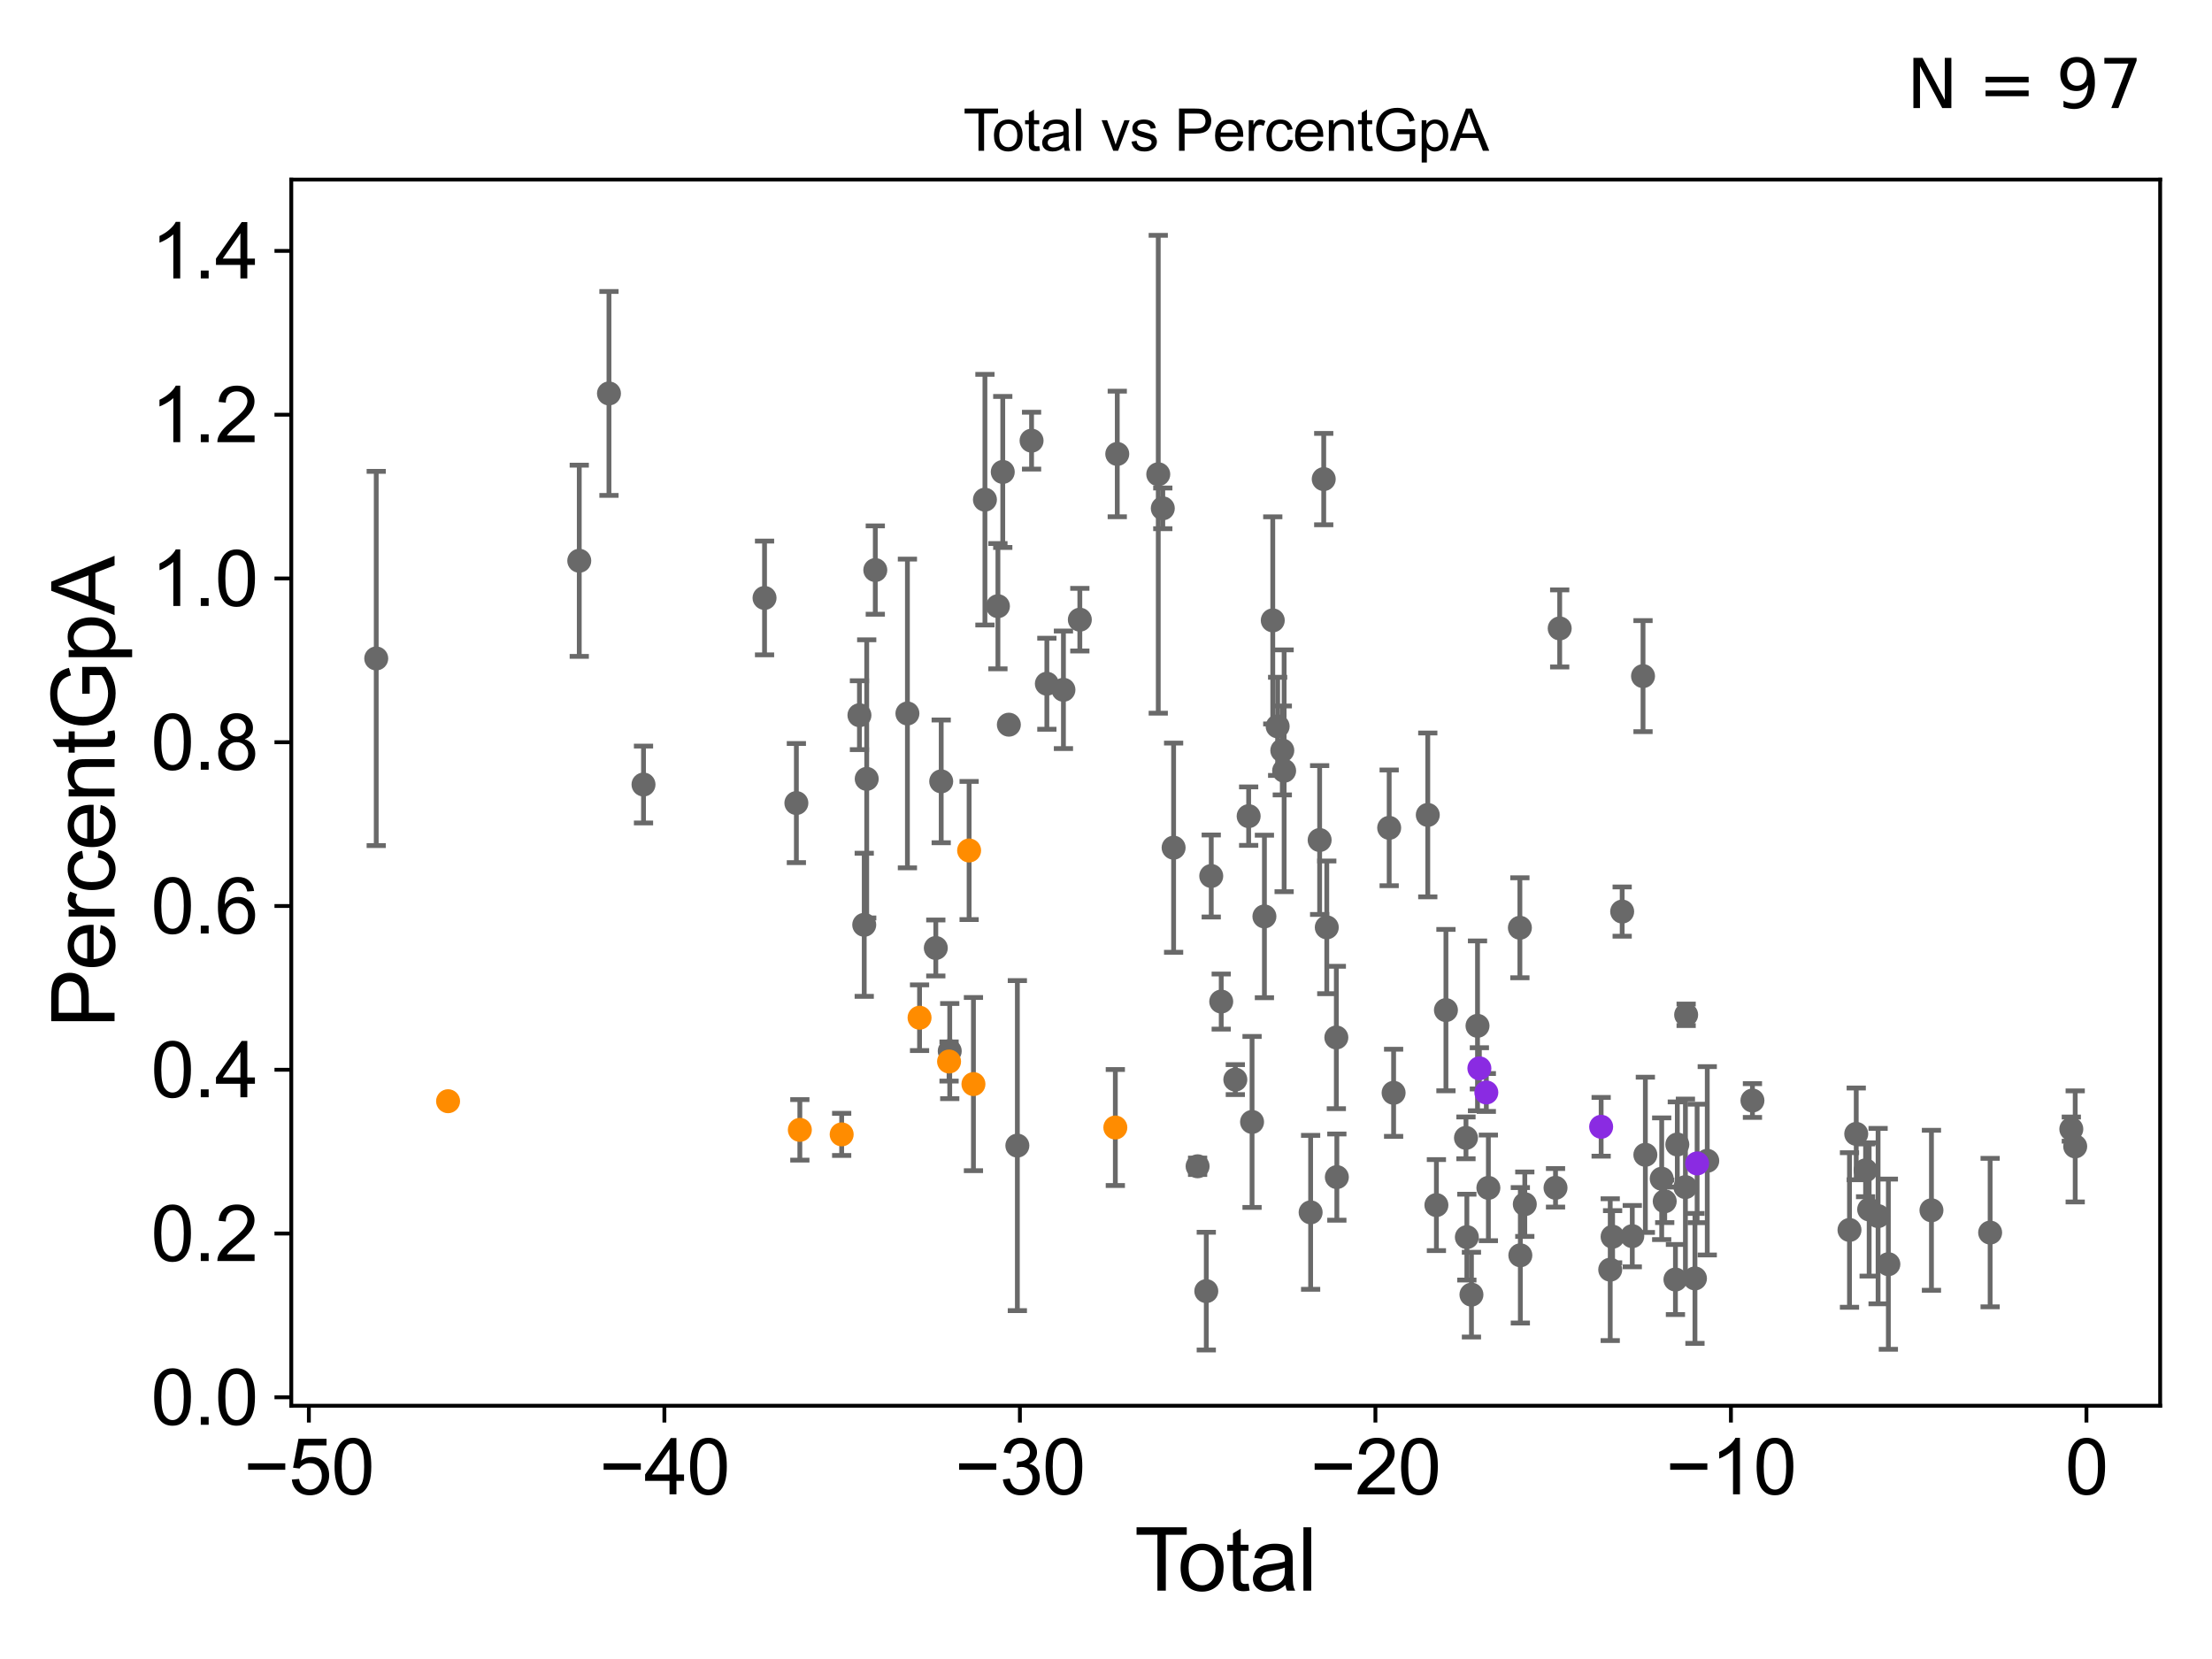 <?xml version="1.0" encoding="utf-8" standalone="no"?>
<!DOCTYPE svg PUBLIC "-//W3C//DTD SVG 1.1//EN"
  "http://www.w3.org/Graphics/SVG/1.1/DTD/svg11.dtd">
<svg xmlns:xlink="http://www.w3.org/1999/xlink" width="460.8pt" height="345.6pt" viewBox="0 0 460.8 345.6" xmlns="http://www.w3.org/2000/svg" version="1.1">
 <defs>
  <style type="text/css">*{stroke-linejoin: round; stroke-linecap: butt}</style>
 </defs>
 <g id="figure_1">
  <g id="patch_1">
   <path d="M 0 345.6 
L 460.8 345.6 
L 460.8 0 
L 0 0 
z
" style="fill: #ffffff"/>
  </g>
  <g id="axes_1">
   <g id="patch_2">
    <path d="M 60.68 292.84 
L 450 292.84 
L 450 37.411 
L 60.68 37.411 
z
" style="fill: #ffffff"/>
   </g>
   <g id="PathCollection_1">
    <defs>
     <path id="mcb40199a85" d="M 0 1.118 
C 0.297 1.118 0.581 1 0.791 0.791 
C 1 0.581 1.118 0.297 1.118 0 
C 1.118 -0.297 1 -0.581 0.791 -0.791 
C 0.581 -1 0.297 -1.118 0 -1.118 
C -0.297 -1.118 -0.581 -1 -0.791 -0.791 
C -1 -0.581 -1.118 -0.297 -1.118 0 
C -1.118 0.297 -1 0.581 -0.791 0.791 
C -0.581 1 -0.297 1.118 0 1.118 
z
" style="stroke: #696969"/>
    </defs>
    <g clip-path="url(#p8b707263ab)">
     <use xlink:href="#mcb40199a85" x="78.376" y="137.169" style="fill: #696969; stroke: #696969"/>
     <use xlink:href="#mcb40199a85" x="324.045" y="247.442" style="fill: #696969; stroke: #696969"/>
     <use xlink:href="#mcb40199a85" x="317.644" y="250.857" style="fill: #696969; stroke: #696969"/>
     <use xlink:href="#mcb40199a85" x="316.714" y="261.502" style="fill: #696969; stroke: #696969"/>
     <use xlink:href="#mcb40199a85" x="316.62" y="193.271" style="fill: #696969; stroke: #696969"/>
     <use xlink:href="#mcb40199a85" x="310.056" y="247.456" style="fill: #696969; stroke: #696969"/>
     <use xlink:href="#mcb40199a85" x="307.793" y="213.7" style="fill: #696969; stroke: #696969"/>
     <use xlink:href="#mcb40199a85" x="306.529" y="269.696" style="fill: #696969; stroke: #696969"/>
     <use xlink:href="#mcb40199a85" x="305.574" y="257.716" style="fill: #696969; stroke: #696969"/>
     <use xlink:href="#mcb40199a85" x="305.39" y="237.039" style="fill: #696969; stroke: #696969"/>
     <use xlink:href="#mcb40199a85" x="301.215" y="210.422" style="fill: #696969; stroke: #696969"/>
     <use xlink:href="#mcb40199a85" x="299.229" y="251.043" style="fill: #696969; stroke: #696969"/>
     <use xlink:href="#mcb40199a85" x="297.433" y="169.766" style="fill: #696969; stroke: #696969"/>
     <use xlink:href="#mcb40199a85" x="290.314" y="227.652" style="fill: #696969; stroke: #696969"/>
     <use xlink:href="#mcb40199a85" x="289.391" y="172.455" style="fill: #696969; stroke: #696969"/>
     <use xlink:href="#mcb40199a85" x="278.49" y="245.212" style="fill: #696969; stroke: #696969"/>
     <use xlink:href="#mcb40199a85" x="278.384" y="216.125" style="fill: #696969; stroke: #696969"/>
     <use xlink:href="#mcb40199a85" x="276.392" y="193.185" style="fill: #696969; stroke: #696969"/>
     <use xlink:href="#mcb40199a85" x="275.757" y="99.802" style="fill: #696969; stroke: #696969"/>
     <use xlink:href="#mcb40199a85" x="431.493" y="235.212" style="fill: #696969; stroke: #696969"/>
     <use xlink:href="#mcb40199a85" x="324.914" y="130.912" style="fill: #696969; stroke: #696969"/>
     <use xlink:href="#mcb40199a85" x="335.439" y="264.495" style="fill: #696969; stroke: #696969"/>
     <use xlink:href="#mcb40199a85" x="335.934" y="257.631" style="fill: #696969; stroke: #696969"/>
     <use xlink:href="#mcb40199a85" x="337.928" y="189.897" style="fill: #696969; stroke: #696969"/>
     <use xlink:href="#mcb40199a85" x="414.582" y="256.769" style="fill: #696969; stroke: #696969"/>
     <use xlink:href="#mcb40199a85" x="402.356" y="252.125" style="fill: #696969; stroke: #696969"/>
     <use xlink:href="#mcb40199a85" x="393.381" y="263.355" style="fill: #696969; stroke: #696969"/>
     <use xlink:href="#mcb40199a85" x="391.239" y="253.338" style="fill: #696969; stroke: #696969"/>
     <use xlink:href="#mcb40199a85" x="389.379" y="251.948" style="fill: #696969; stroke: #696969"/>
     <use xlink:href="#mcb40199a85" x="388.636" y="243.802" style="fill: #696969; stroke: #696969"/>
     <use xlink:href="#mcb40199a85" x="386.688" y="236.21" style="fill: #696969; stroke: #696969"/>
     <use xlink:href="#mcb40199a85" x="385.282" y="256.224" style="fill: #696969; stroke: #696969"/>
     <use xlink:href="#mcb40199a85" x="365.066" y="229.26" style="fill: #696969; stroke: #696969"/>
     <use xlink:href="#mcb40199a85" x="273.028" y="252.555" style="fill: #696969; stroke: #696969"/>
     <use xlink:href="#mcb40199a85" x="355.653" y="241.818" style="fill: #696969; stroke: #696969"/>
     <use xlink:href="#mcb40199a85" x="351.254" y="211.402" style="fill: #696969; stroke: #696969"/>
     <use xlink:href="#mcb40199a85" x="351.103" y="247.294" style="fill: #696969; stroke: #696969"/>
     <use xlink:href="#mcb40199a85" x="349.416" y="238.42" style="fill: #696969; stroke: #696969"/>
     <use xlink:href="#mcb40199a85" x="349.025" y="266.549" style="fill: #696969; stroke: #696969"/>
     <use xlink:href="#mcb40199a85" x="346.792" y="250.25" style="fill: #696969; stroke: #696969"/>
     <use xlink:href="#mcb40199a85" x="346.163" y="245.551" style="fill: #696969; stroke: #696969"/>
     <use xlink:href="#mcb40199a85" x="342.759" y="240.568" style="fill: #696969; stroke: #696969"/>
     <use xlink:href="#mcb40199a85" x="342.272" y="140.848" style="fill: #696969; stroke: #696969"/>
     <use xlink:href="#mcb40199a85" x="340.034" y="257.514" style="fill: #696969; stroke: #696969"/>
     <use xlink:href="#mcb40199a85" x="353.091" y="266.317" style="fill: #696969; stroke: #696969"/>
     <use xlink:href="#mcb40199a85" x="267.507" y="160.566" style="fill: #696969; stroke: #696969"/>
     <use xlink:href="#mcb40199a85" x="274.906" y="174.993" style="fill: #696969; stroke: #696969"/>
     <use xlink:href="#mcb40199a85" x="266.156" y="151.314" style="fill: #696969; stroke: #696969"/>
     <use xlink:href="#mcb40199a85" x="210.163" y="150.964" style="fill: #696969; stroke: #696969"/>
     <use xlink:href="#mcb40199a85" x="267.127" y="156.332" style="fill: #696969; stroke: #696969"/>
     <use xlink:href="#mcb40199a85" x="207.885" y="126.281" style="fill: #696969; stroke: #696969"/>
     <use xlink:href="#mcb40199a85" x="205.18" y="104.09" style="fill: #696969; stroke: #696969"/>
     <use xlink:href="#mcb40199a85" x="197.848" y="218.959" style="fill: #696969; stroke: #696969"/>
     <use xlink:href="#mcb40199a85" x="196.07" y="162.774" style="fill: #696969; stroke: #696969"/>
     <use xlink:href="#mcb40199a85" x="194.946" y="197.483" style="fill: #696969; stroke: #696969"/>
     <use xlink:href="#mcb40199a85" x="189.032" y="148.629" style="fill: #696969; stroke: #696969"/>
     <use xlink:href="#mcb40199a85" x="182.341" y="118.753" style="fill: #696969; stroke: #696969"/>
     <use xlink:href="#mcb40199a85" x="180.553" y="162.254" style="fill: #696969; stroke: #696969"/>
     <use xlink:href="#mcb40199a85" x="180.036" y="192.653" style="fill: #696969; stroke: #696969"/>
     <use xlink:href="#mcb40199a85" x="179.037" y="148.991" style="fill: #696969; stroke: #696969"/>
     <use xlink:href="#mcb40199a85" x="165.899" y="167.291" style="fill: #696969; stroke: #696969"/>
     <use xlink:href="#mcb40199a85" x="159.269" y="124.564" style="fill: #696969; stroke: #696969"/>
     <use xlink:href="#mcb40199a85" x="134.054" y="163.43" style="fill: #696969; stroke: #696969"/>
     <use xlink:href="#mcb40199a85" x="126.859" y="81.962" style="fill: #696969; stroke: #696969"/>
     <use xlink:href="#mcb40199a85" x="120.671" y="116.818" style="fill: #696969; stroke: #696969"/>
     <use xlink:href="#mcb40199a85" x="211.934" y="238.651" style="fill: #696969; stroke: #696969"/>
     <use xlink:href="#mcb40199a85" x="214.894" y="91.798" style="fill: #696969; stroke: #696969"/>
     <use xlink:href="#mcb40199a85" x="208.894" y="98.316" style="fill: #696969; stroke: #696969"/>
     <use xlink:href="#mcb40199a85" x="221.534" y="143.7" style="fill: #696969; stroke: #696969"/>
     <use xlink:href="#mcb40199a85" x="265.141" y="129.237" style="fill: #696969; stroke: #696969"/>
     <use xlink:href="#mcb40199a85" x="263.401" y="190.912" style="fill: #696969; stroke: #696969"/>
     <use xlink:href="#mcb40199a85" x="260.827" y="233.722" style="fill: #696969; stroke: #696969"/>
     <use xlink:href="#mcb40199a85" x="260.118" y="170.019" style="fill: #696969; stroke: #696969"/>
     <use xlink:href="#mcb40199a85" x="257.341" y="224.9" style="fill: #696969; stroke: #696969"/>
     <use xlink:href="#mcb40199a85" x="254.403" y="208.643" style="fill: #696969; stroke: #696969"/>
     <use xlink:href="#mcb40199a85" x="252.323" y="182.486" style="fill: #696969; stroke: #696969"/>
     <use xlink:href="#mcb40199a85" x="251.292" y="268.965" style="fill: #696969; stroke: #696969"/>
     <use xlink:href="#mcb40199a85" x="218.08" y="142.432" style="fill: #696969; stroke: #696969"/>
     <use xlink:href="#mcb40199a85" x="244.485" y="176.586" style="fill: #696969; stroke: #696969"/>
     <use xlink:href="#mcb40199a85" x="249.482" y="242.957" style="fill: #696969; stroke: #696969"/>
     <use xlink:href="#mcb40199a85" x="432.304" y="238.816" style="fill: #696969; stroke: #696969"/>
     <use xlink:href="#mcb40199a85" x="241.287" y="98.797" style="fill: #696969; stroke: #696969"/>
     <use xlink:href="#mcb40199a85" x="232.747" y="94.567" style="fill: #696969; stroke: #696969"/>
     <use xlink:href="#mcb40199a85" x="224.949" y="129.091" style="fill: #696969; stroke: #696969"/>
     <use xlink:href="#mcb40199a85" x="242.232" y="105.897" style="fill: #696969; stroke: #696969"/>
    </g>
   </g>
   <g id="PathCollection_2">
    <defs>
     <path id="m5b85fa19dc" d="M 0 1.118 
C 0.297 1.118 0.581 1 0.791 0.791 
C 1 0.581 1.118 0.297 1.118 0 
C 1.118 -0.297 1 -0.581 0.791 -0.791 
C 0.581 -1 0.297 -1.118 0 -1.118 
C -0.297 -1.118 -0.581 -1 -0.791 -0.791 
C -1 -0.581 -1.118 -0.297 -1.118 0 
C -1.118 0.297 -1 0.581 -0.791 0.791 
C -0.581 1 -0.297 1.118 0 1.118 
z
" style="stroke: #ff8c00"/>
    </defs>
    <g clip-path="url(#p8b707263ab)">
     <use xlink:href="#m5b85fa19dc" x="93.343" y="229.404" style="fill: #ff8c00; stroke: #ff8c00"/>
     <use xlink:href="#m5b85fa19dc" x="232.345" y="234.882" style="fill: #ff8c00; stroke: #ff8c00"/>
     <use xlink:href="#m5b85fa19dc" x="191.56" y="212.01" style="fill: #ff8c00; stroke: #ff8c00"/>
     <use xlink:href="#m5b85fa19dc" x="202.786" y="225.835" style="fill: #ff8c00; stroke: #ff8c00"/>
     <use xlink:href="#m5b85fa19dc" x="201.884" y="177.171" style="fill: #ff8c00; stroke: #ff8c00"/>
     <use xlink:href="#m5b85fa19dc" x="197.707" y="221.131" style="fill: #ff8c00; stroke: #ff8c00"/>
     <use xlink:href="#m5b85fa19dc" x="175.335" y="236.313" style="fill: #ff8c00; stroke: #ff8c00"/>
     <use xlink:href="#m5b85fa19dc" x="166.622" y="235.372" style="fill: #ff8c00; stroke: #ff8c00"/>
    </g>
   </g>
   <g id="PathCollection_3">
    <defs>
     <path id="m6751ef7fd8" d="M 0 1.118 
C 0.297 1.118 0.581 1 0.791 0.791 
C 1 0.581 1.118 0.297 1.118 0 
C 1.118 -0.297 1 -0.581 0.791 -0.791 
C 0.581 -1 0.297 -1.118 0 -1.118 
C -0.297 -1.118 -0.581 -1 -0.791 -0.791 
C -1 -0.581 -1.118 -0.297 -1.118 0 
C -1.118 0.297 -1 0.581 -0.791 0.791 
C -0.581 1 -0.297 1.118 0 1.118 
z
" style="stroke: #8a2be2"/>
    </defs>
    <g clip-path="url(#p8b707263ab)">
     <use xlink:href="#m6751ef7fd8" x="308.181" y="222.555" style="fill: #8a2be2; stroke: #8a2be2"/>
     <use xlink:href="#m6751ef7fd8" x="309.63" y="227.581" style="fill: #8a2be2; stroke: #8a2be2"/>
     <use xlink:href="#m6751ef7fd8" x="333.548" y="234.73" style="fill: #8a2be2; stroke: #8a2be2"/>
     <use xlink:href="#m6751ef7fd8" x="353.54" y="242.365" style="fill: #8a2be2; stroke: #8a2be2"/>
    </g>
   </g>
   <g id="matplotlib.axis_1">
    <g id="xtick_1">
     <g id="line2d_1">
      <defs>
       <path id="md62d49c65a" d="M 0 0 
L 0 3.5 
" style="stroke: #000000; stroke-width: 0.8"/>
      </defs>
      <g>
       <use xlink:href="#md62d49c65a" x="64.343" y="292.84" style="stroke: #000000; stroke-width: 0.8"/>
      </g>
     </g>
     <g id="text_1">
      <!-- −50 -->
      <g transform="translate(50.773 311.293)scale(0.16 -0.16)">
       <defs>
        <path id="ArialMT-2212" d="M 3381 1997 
L 356 1997 
L 356 2522 
L 3381 2522 
L 3381 1997 
z
" transform="scale(0.016)"/>
        <path id="ArialMT-35" d="M 266 1200 
L 856 1250 
Q 922 819 1161 601 
Q 1400 384 1738 384 
Q 2144 384 2425 690 
Q 2706 997 2706 1503 
Q 2706 1984 2436 2262 
Q 2166 2541 1728 2541 
Q 1456 2541 1237 2417 
Q 1019 2294 894 2097 
L 366 2166 
L 809 4519 
L 3088 4519 
L 3088 3981 
L 1259 3981 
L 1013 2750 
Q 1425 3038 1878 3038 
Q 2478 3038 2890 2622 
Q 3303 2206 3303 1553 
Q 3303 931 2941 478 
Q 2500 -78 1738 -78 
Q 1113 -78 717 272 
Q 322 622 266 1200 
z
" transform="scale(0.016)"/>
        <path id="ArialMT-30" d="M 266 2259 
Q 266 3072 433 3567 
Q 600 4063 929 4331 
Q 1259 4600 1759 4600 
Q 2128 4600 2406 4451 
Q 2684 4303 2865 4023 
Q 3047 3744 3150 3342 
Q 3253 2941 3253 2259 
Q 3253 1453 3087 958 
Q 2922 463 2592 192 
Q 2263 -78 1759 -78 
Q 1097 -78 719 397 
Q 266 969 266 2259 
z
M 844 2259 
Q 844 1131 1108 757 
Q 1372 384 1759 384 
Q 2147 384 2411 759 
Q 2675 1134 2675 2259 
Q 2675 3391 2411 3762 
Q 2147 4134 1753 4134 
Q 1366 4134 1134 3806 
Q 844 3388 844 2259 
z
" transform="scale(0.016)"/>
       </defs>
       <use xlink:href="#ArialMT-2212"/>
       <use xlink:href="#ArialMT-35" x="58.398"/>
       <use xlink:href="#ArialMT-30" x="114.014"/>
      </g>
     </g>
    </g>
    <g id="xtick_2">
     <g id="line2d_2">
      <g>
       <use xlink:href="#md62d49c65a" x="138.404" y="292.84" style="stroke: #000000; stroke-width: 0.8"/>
      </g>
     </g>
     <g id="text_2">
      <!-- −40 -->
      <g transform="translate(124.834 311.293)scale(0.16 -0.16)">
       <defs>
        <path id="ArialMT-34" d="M 2069 0 
L 2069 1097 
L 81 1097 
L 81 1613 
L 2172 4581 
L 2631 4581 
L 2631 1613 
L 3250 1613 
L 3250 1097 
L 2631 1097 
L 2631 0 
L 2069 0 
z
M 2069 1613 
L 2069 3678 
L 634 1613 
L 2069 1613 
z
" transform="scale(0.016)"/>
       </defs>
       <use xlink:href="#ArialMT-2212"/>
       <use xlink:href="#ArialMT-34" x="58.398"/>
       <use xlink:href="#ArialMT-30" x="114.014"/>
      </g>
     </g>
    </g>
    <g id="xtick_3">
     <g id="line2d_3">
      <g>
       <use xlink:href="#md62d49c65a" x="212.464" y="292.84" style="stroke: #000000; stroke-width: 0.8"/>
      </g>
     </g>
     <g id="text_3">
      <!-- −30 -->
      <g transform="translate(198.894 311.293)scale(0.16 -0.16)">
       <defs>
        <path id="ArialMT-33" d="M 269 1209 
L 831 1284 
Q 928 806 1161 595 
Q 1394 384 1728 384 
Q 2125 384 2398 659 
Q 2672 934 2672 1341 
Q 2672 1728 2419 1979 
Q 2166 2231 1775 2231 
Q 1616 2231 1378 2169 
L 1441 2663 
Q 1497 2656 1531 2656 
Q 1891 2656 2178 2843 
Q 2466 3031 2466 3422 
Q 2466 3731 2256 3934 
Q 2047 4138 1716 4138 
Q 1388 4138 1169 3931 
Q 950 3725 888 3313 
L 325 3413 
Q 428 3978 793 4289 
Q 1159 4600 1703 4600 
Q 2078 4600 2393 4439 
Q 2709 4278 2876 4000 
Q 3044 3722 3044 3409 
Q 3044 3113 2884 2869 
Q 2725 2625 2413 2481 
Q 2819 2388 3044 2092 
Q 3269 1797 3269 1353 
Q 3269 753 2831 336 
Q 2394 -81 1725 -81 
Q 1122 -81 723 278 
Q 325 638 269 1209 
z
" transform="scale(0.016)"/>
       </defs>
       <use xlink:href="#ArialMT-2212"/>
       <use xlink:href="#ArialMT-33" x="58.398"/>
       <use xlink:href="#ArialMT-30" x="114.014"/>
      </g>
     </g>
    </g>
    <g id="xtick_4">
     <g id="line2d_4">
      <g>
       <use xlink:href="#md62d49c65a" x="286.524" y="292.84" style="stroke: #000000; stroke-width: 0.8"/>
      </g>
     </g>
     <g id="text_4">
      <!-- −20 -->
      <g transform="translate(272.954 311.293)scale(0.16 -0.16)">
       <defs>
        <path id="ArialMT-32" d="M 3222 541 
L 3222 0 
L 194 0 
Q 188 203 259 391 
Q 375 700 629 1000 
Q 884 1300 1366 1694 
Q 2113 2306 2375 2664 
Q 2638 3022 2638 3341 
Q 2638 3675 2398 3904 
Q 2159 4134 1775 4134 
Q 1369 4134 1125 3890 
Q 881 3647 878 3216 
L 300 3275 
Q 359 3922 746 4261 
Q 1134 4600 1788 4600 
Q 2447 4600 2831 4234 
Q 3216 3869 3216 3328 
Q 3216 3053 3103 2787 
Q 2991 2522 2730 2228 
Q 2469 1934 1863 1422 
Q 1356 997 1212 845 
Q 1069 694 975 541 
L 3222 541 
z
" transform="scale(0.016)"/>
       </defs>
       <use xlink:href="#ArialMT-2212"/>
       <use xlink:href="#ArialMT-32" x="58.398"/>
       <use xlink:href="#ArialMT-30" x="114.014"/>
      </g>
     </g>
    </g>
    <g id="xtick_5">
     <g id="line2d_5">
      <g>
       <use xlink:href="#md62d49c65a" x="360.584" y="292.84" style="stroke: #000000; stroke-width: 0.8"/>
      </g>
     </g>
     <g id="text_5">
      <!-- −10 -->
      <g transform="translate(347.014 311.293)scale(0.16 -0.16)">
       <defs>
        <path id="ArialMT-31" d="M 2384 0 
L 1822 0 
L 1822 3584 
Q 1619 3391 1289 3197 
Q 959 3003 697 2906 
L 697 3450 
Q 1169 3672 1522 3987 
Q 1875 4303 2022 4600 
L 2384 4600 
L 2384 0 
z
" transform="scale(0.016)"/>
       </defs>
       <use xlink:href="#ArialMT-2212"/>
       <use xlink:href="#ArialMT-31" x="58.398"/>
       <use xlink:href="#ArialMT-30" x="114.014"/>
      </g>
     </g>
    </g>
    <g id="xtick_6">
     <g id="line2d_6">
      <g>
       <use xlink:href="#md62d49c65a" x="434.644" y="292.84" style="stroke: #000000; stroke-width: 0.8"/>
      </g>
     </g>
     <g id="text_6">
      <!-- 0 -->
      <g transform="translate(430.195 311.293)scale(0.16 -0.16)">
       <use xlink:href="#ArialMT-30"/>
      </g>
     </g>
    </g>
    <g id="text_7">
     <!-- Total -->
     <g transform="translate(236.335 331.357)scale(0.18 -0.18)">
      <defs>
       <path id="ArialMT-54" d="M 1659 0 
L 1659 4041 
L 150 4041 
L 150 4581 
L 3781 4581 
L 3781 4041 
L 2266 4041 
L 2266 0 
L 1659 0 
z
" transform="scale(0.016)"/>
       <path id="ArialMT-6f" d="M 213 1659 
Q 213 2581 725 3025 
Q 1153 3394 1769 3394 
Q 2453 3394 2887 2945 
Q 3322 2497 3322 1706 
Q 3322 1066 3130 698 
Q 2938 331 2570 128 
Q 2203 -75 1769 -75 
Q 1072 -75 642 372 
Q 213 819 213 1659 
z
M 791 1659 
Q 791 1022 1069 705 
Q 1347 388 1769 388 
Q 2188 388 2466 706 
Q 2744 1025 2744 1678 
Q 2744 2294 2464 2611 
Q 2184 2928 1769 2928 
Q 1347 2928 1069 2612 
Q 791 2297 791 1659 
z
" transform="scale(0.016)"/>
       <path id="ArialMT-74" d="M 1650 503 
L 1731 6 
Q 1494 -44 1306 -44 
Q 1000 -44 831 53 
Q 663 150 594 308 
Q 525 466 525 972 
L 525 2881 
L 113 2881 
L 113 3319 
L 525 3319 
L 525 4141 
L 1084 4478 
L 1084 3319 
L 1650 3319 
L 1650 2881 
L 1084 2881 
L 1084 941 
Q 1084 700 1114 631 
Q 1144 563 1211 522 
Q 1278 481 1403 481 
Q 1497 481 1650 503 
z
" transform="scale(0.016)"/>
       <path id="ArialMT-61" d="M 2588 409 
Q 2275 144 1986 34 
Q 1697 -75 1366 -75 
Q 819 -75 525 192 
Q 231 459 231 875 
Q 231 1119 342 1320 
Q 453 1522 633 1644 
Q 813 1766 1038 1828 
Q 1203 1872 1538 1913 
Q 2219 1994 2541 2106 
Q 2544 2222 2544 2253 
Q 2544 2597 2384 2738 
Q 2169 2928 1744 2928 
Q 1347 2928 1158 2789 
Q 969 2650 878 2297 
L 328 2372 
Q 403 2725 575 2942 
Q 747 3159 1072 3276 
Q 1397 3394 1825 3394 
Q 2250 3394 2515 3294 
Q 2781 3194 2906 3042 
Q 3031 2891 3081 2659 
Q 3109 2516 3109 2141 
L 3109 1391 
Q 3109 606 3145 398 
Q 3181 191 3288 0 
L 2700 0 
Q 2613 175 2588 409 
z
M 2541 1666 
Q 2234 1541 1622 1453 
Q 1275 1403 1131 1340 
Q 988 1278 909 1158 
Q 831 1038 831 891 
Q 831 666 1001 516 
Q 1172 366 1500 366 
Q 1825 366 2078 508 
Q 2331 650 2450 897 
Q 2541 1088 2541 1459 
L 2541 1666 
z
" transform="scale(0.016)"/>
       <path id="ArialMT-6c" d="M 409 0 
L 409 4581 
L 972 4581 
L 972 0 
L 409 0 
z
" transform="scale(0.016)"/>
      </defs>
      <use xlink:href="#ArialMT-54"/>
      <use xlink:href="#ArialMT-6f" x="49.959"/>
      <use xlink:href="#ArialMT-74" x="105.574"/>
      <use xlink:href="#ArialMT-61" x="133.357"/>
      <use xlink:href="#ArialMT-6c" x="188.973"/>
     </g>
    </g>
   </g>
   <g id="matplotlib.axis_2">
    <g id="ytick_1">
     <g id="line2d_7">
      <defs>
       <path id="m1c7d578a76" d="M 0 0 
L -3.5 0 
" style="stroke: #000000; stroke-width: 0.8"/>
      </defs>
      <g>
       <use xlink:href="#m1c7d578a76" x="60.68" y="291.082" style="stroke: #000000; stroke-width: 0.8"/>
      </g>
     </g>
     <g id="text_8">
      <!-- 0.0 -->
      <g transform="translate(31.44 296.808)scale(0.16 -0.16)">
       <defs>
        <path id="ArialMT-2e" d="M 581 0 
L 581 641 
L 1222 641 
L 1222 0 
L 581 0 
z
" transform="scale(0.016)"/>
       </defs>
       <use xlink:href="#ArialMT-30"/>
       <use xlink:href="#ArialMT-2e" x="55.615"/>
       <use xlink:href="#ArialMT-30" x="83.398"/>
      </g>
     </g>
    </g>
    <g id="ytick_2">
     <g id="line2d_8">
      <g>
       <use xlink:href="#m1c7d578a76" x="60.68" y="256.966" style="stroke: #000000; stroke-width: 0.8"/>
      </g>
     </g>
     <g id="text_9">
      <!-- 0.2 -->
      <g transform="translate(31.44 262.693)scale(0.16 -0.16)">
       <use xlink:href="#ArialMT-30"/>
       <use xlink:href="#ArialMT-2e" x="55.615"/>
       <use xlink:href="#ArialMT-32" x="83.398"/>
      </g>
     </g>
    </g>
    <g id="ytick_3">
     <g id="line2d_9">
      <g>
       <use xlink:href="#m1c7d578a76" x="60.68" y="222.85" style="stroke: #000000; stroke-width: 0.8"/>
      </g>
     </g>
     <g id="text_10">
      <!-- 0.4 -->
      <g transform="translate(31.44 228.577)scale(0.16 -0.16)">
       <use xlink:href="#ArialMT-30"/>
       <use xlink:href="#ArialMT-2e" x="55.615"/>
       <use xlink:href="#ArialMT-34" x="83.398"/>
      </g>
     </g>
    </g>
    <g id="ytick_4">
     <g id="line2d_10">
      <g>
       <use xlink:href="#m1c7d578a76" x="60.68" y="188.734" style="stroke: #000000; stroke-width: 0.8"/>
      </g>
     </g>
     <g id="text_11">
      <!-- 0.6 -->
      <g transform="translate(31.44 194.461)scale(0.16 -0.16)">
       <defs>
        <path id="ArialMT-36" d="M 3184 3459 
L 2625 3416 
Q 2550 3747 2413 3897 
Q 2184 4138 1850 4138 
Q 1581 4138 1378 3988 
Q 1113 3794 959 3422 
Q 806 3050 800 2363 
Q 1003 2672 1297 2822 
Q 1591 2972 1913 2972 
Q 2475 2972 2870 2558 
Q 3266 2144 3266 1488 
Q 3266 1056 3080 686 
Q 2894 316 2569 119 
Q 2244 -78 1831 -78 
Q 1128 -78 684 439 
Q 241 956 241 2144 
Q 241 3472 731 4075 
Q 1159 4600 1884 4600 
Q 2425 4600 2770 4297 
Q 3116 3994 3184 3459 
z
M 888 1484 
Q 888 1194 1011 928 
Q 1134 663 1356 523 
Q 1578 384 1822 384 
Q 2178 384 2434 671 
Q 2691 959 2691 1453 
Q 2691 1928 2437 2201 
Q 2184 2475 1800 2475 
Q 1419 2475 1153 2201 
Q 888 1928 888 1484 
z
" transform="scale(0.016)"/>
       </defs>
       <use xlink:href="#ArialMT-30"/>
       <use xlink:href="#ArialMT-2e" x="55.615"/>
       <use xlink:href="#ArialMT-36" x="83.398"/>
      </g>
     </g>
    </g>
    <g id="ytick_5">
     <g id="line2d_11">
      <g>
       <use xlink:href="#m1c7d578a76" x="60.68" y="154.619" style="stroke: #000000; stroke-width: 0.8"/>
      </g>
     </g>
     <g id="text_12">
      <!-- 0.8 -->
      <g transform="translate(31.44 160.345)scale(0.16 -0.16)">
       <defs>
        <path id="ArialMT-38" d="M 1131 2484 
Q 781 2613 612 2850 
Q 444 3088 444 3419 
Q 444 3919 803 4259 
Q 1163 4600 1759 4600 
Q 2359 4600 2725 4251 
Q 3091 3903 3091 3403 
Q 3091 3084 2923 2848 
Q 2756 2613 2416 2484 
Q 2838 2347 3058 2040 
Q 3278 1734 3278 1309 
Q 3278 722 2862 322 
Q 2447 -78 1769 -78 
Q 1091 -78 675 323 
Q 259 725 259 1325 
Q 259 1772 486 2073 
Q 713 2375 1131 2484 
z
M 1019 3438 
Q 1019 3113 1228 2906 
Q 1438 2700 1772 2700 
Q 2097 2700 2305 2904 
Q 2513 3109 2513 3406 
Q 2513 3716 2298 3927 
Q 2084 4138 1766 4138 
Q 1444 4138 1231 3931 
Q 1019 3725 1019 3438 
z
M 838 1322 
Q 838 1081 952 856 
Q 1066 631 1291 507 
Q 1516 384 1775 384 
Q 2178 384 2440 643 
Q 2703 903 2703 1303 
Q 2703 1709 2433 1975 
Q 2163 2241 1756 2241 
Q 1359 2241 1098 1978 
Q 838 1716 838 1322 
z
" transform="scale(0.016)"/>
       </defs>
       <use xlink:href="#ArialMT-30"/>
       <use xlink:href="#ArialMT-2e" x="55.615"/>
       <use xlink:href="#ArialMT-38" x="83.398"/>
      </g>
     </g>
    </g>
    <g id="ytick_6">
     <g id="line2d_12">
      <g>
       <use xlink:href="#m1c7d578a76" x="60.68" y="120.503" style="stroke: #000000; stroke-width: 0.8"/>
      </g>
     </g>
     <g id="text_13">
      <!-- 1.0 -->
      <g transform="translate(31.44 126.229)scale(0.16 -0.16)">
       <use xlink:href="#ArialMT-31"/>
       <use xlink:href="#ArialMT-2e" x="55.615"/>
       <use xlink:href="#ArialMT-30" x="83.398"/>
      </g>
     </g>
    </g>
    <g id="ytick_7">
     <g id="line2d_13">
      <g>
       <use xlink:href="#m1c7d578a76" x="60.68" y="86.387" style="stroke: #000000; stroke-width: 0.8"/>
      </g>
     </g>
     <g id="text_14">
      <!-- 1.2 -->
      <g transform="translate(31.44 92.113)scale(0.16 -0.16)">
       <use xlink:href="#ArialMT-31"/>
       <use xlink:href="#ArialMT-2e" x="55.615"/>
       <use xlink:href="#ArialMT-32" x="83.398"/>
      </g>
     </g>
    </g>
    <g id="ytick_8">
     <g id="line2d_14">
      <g>
       <use xlink:href="#m1c7d578a76" x="60.68" y="52.271" style="stroke: #000000; stroke-width: 0.8"/>
      </g>
     </g>
     <g id="text_15">
      <!-- 1.4 -->
      <g transform="translate(31.44 57.997)scale(0.16 -0.16)">
       <use xlink:href="#ArialMT-31"/>
       <use xlink:href="#ArialMT-2e" x="55.615"/>
       <use xlink:href="#ArialMT-34" x="83.398"/>
      </g>
     </g>
    </g>
    <g id="text_16">
     <!-- PercentGpA -->
     <g transform="translate(23.863 214.149)rotate(-90)scale(0.18 -0.18)">
      <defs>
       <path id="ArialMT-50" d="M 494 0 
L 494 4581 
L 2222 4581 
Q 2678 4581 2919 4538 
Q 3256 4481 3484 4323 
Q 3713 4166 3852 3881 
Q 3991 3597 3991 3256 
Q 3991 2672 3619 2267 
Q 3247 1863 2275 1863 
L 1100 1863 
L 1100 0 
L 494 0 
z
M 1100 2403 
L 2284 2403 
Q 2872 2403 3119 2622 
Q 3366 2841 3366 3238 
Q 3366 3525 3220 3729 
Q 3075 3934 2838 4000 
Q 2684 4041 2272 4041 
L 1100 4041 
L 1100 2403 
z
" transform="scale(0.016)"/>
       <path id="ArialMT-65" d="M 2694 1069 
L 3275 997 
Q 3138 488 2766 206 
Q 2394 -75 1816 -75 
Q 1088 -75 661 373 
Q 234 822 234 1631 
Q 234 2469 665 2931 
Q 1097 3394 1784 3394 
Q 2450 3394 2872 2941 
Q 3294 2488 3294 1666 
Q 3294 1616 3291 1516 
L 816 1516 
Q 847 969 1125 678 
Q 1403 388 1819 388 
Q 2128 388 2347 550 
Q 2566 713 2694 1069 
z
M 847 1978 
L 2700 1978 
Q 2663 2397 2488 2606 
Q 2219 2931 1791 2931 
Q 1403 2931 1139 2672 
Q 875 2413 847 1978 
z
" transform="scale(0.016)"/>
       <path id="ArialMT-72" d="M 416 0 
L 416 3319 
L 922 3319 
L 922 2816 
Q 1116 3169 1280 3281 
Q 1444 3394 1641 3394 
Q 1925 3394 2219 3213 
L 2025 2691 
Q 1819 2813 1613 2813 
Q 1428 2813 1281 2702 
Q 1134 2591 1072 2394 
Q 978 2094 978 1738 
L 978 0 
L 416 0 
z
" transform="scale(0.016)"/>
       <path id="ArialMT-63" d="M 2588 1216 
L 3141 1144 
Q 3050 572 2676 248 
Q 2303 -75 1759 -75 
Q 1078 -75 664 370 
Q 250 816 250 1647 
Q 250 2184 428 2587 
Q 606 2991 970 3192 
Q 1334 3394 1763 3394 
Q 2303 3394 2647 3120 
Q 2991 2847 3088 2344 
L 2541 2259 
Q 2463 2594 2264 2762 
Q 2066 2931 1784 2931 
Q 1359 2931 1093 2626 
Q 828 2322 828 1663 
Q 828 994 1084 691 
Q 1341 388 1753 388 
Q 2084 388 2306 591 
Q 2528 794 2588 1216 
z
" transform="scale(0.016)"/>
       <path id="ArialMT-6e" d="M 422 0 
L 422 3319 
L 928 3319 
L 928 2847 
Q 1294 3394 1984 3394 
Q 2284 3394 2536 3286 
Q 2788 3178 2913 3003 
Q 3038 2828 3088 2588 
Q 3119 2431 3119 2041 
L 3119 0 
L 2556 0 
L 2556 2019 
Q 2556 2363 2490 2533 
Q 2425 2703 2258 2804 
Q 2091 2906 1866 2906 
Q 1506 2906 1245 2678 
Q 984 2450 984 1813 
L 984 0 
L 422 0 
z
" transform="scale(0.016)"/>
       <path id="ArialMT-47" d="M 2638 1797 
L 2638 2334 
L 4578 2338 
L 4578 638 
Q 4131 281 3656 101 
Q 3181 -78 2681 -78 
Q 2006 -78 1454 211 
Q 903 500 622 1047 
Q 341 1594 341 2269 
Q 341 2938 620 3517 
Q 900 4097 1425 4378 
Q 1950 4659 2634 4659 
Q 3131 4659 3532 4498 
Q 3934 4338 4162 4050 
Q 4391 3763 4509 3300 
L 3963 3150 
Q 3859 3500 3706 3700 
Q 3553 3900 3268 4020 
Q 2984 4141 2638 4141 
Q 2222 4141 1919 4014 
Q 1616 3888 1430 3681 
Q 1244 3475 1141 3228 
Q 966 2803 966 2306 
Q 966 1694 1177 1281 
Q 1388 869 1791 669 
Q 2194 469 2647 469 
Q 3041 469 3416 620 
Q 3791 772 3984 944 
L 3984 1797 
L 2638 1797 
z
" transform="scale(0.016)"/>
       <path id="ArialMT-70" d="M 422 -1272 
L 422 3319 
L 934 3319 
L 934 2888 
Q 1116 3141 1344 3267 
Q 1572 3394 1897 3394 
Q 2322 3394 2647 3175 
Q 2972 2956 3137 2557 
Q 3303 2159 3303 1684 
Q 3303 1175 3120 767 
Q 2938 359 2589 142 
Q 2241 -75 1856 -75 
Q 1575 -75 1351 44 
Q 1128 163 984 344 
L 984 -1272 
L 422 -1272 
z
M 931 1641 
Q 931 1000 1190 694 
Q 1450 388 1819 388 
Q 2194 388 2461 705 
Q 2728 1022 2728 1688 
Q 2728 2322 2467 2637 
Q 2206 2953 1844 2953 
Q 1484 2953 1207 2617 
Q 931 2281 931 1641 
z
" transform="scale(0.016)"/>
       <path id="ArialMT-41" d="M -9 0 
L 1750 4581 
L 2403 4581 
L 4278 0 
L 3588 0 
L 3053 1388 
L 1138 1388 
L 634 0 
L -9 0 
z
M 1313 1881 
L 2866 1881 
L 2388 3150 
Q 2169 3728 2063 4100 
Q 1975 3659 1816 3225 
L 1313 1881 
z
" transform="scale(0.016)"/>
      </defs>
      <use xlink:href="#ArialMT-50"/>
      <use xlink:href="#ArialMT-65" x="66.699"/>
      <use xlink:href="#ArialMT-72" x="122.314"/>
      <use xlink:href="#ArialMT-63" x="155.615"/>
      <use xlink:href="#ArialMT-65" x="205.615"/>
      <use xlink:href="#ArialMT-6e" x="261.23"/>
      <use xlink:href="#ArialMT-74" x="316.846"/>
      <use xlink:href="#ArialMT-47" x="344.629"/>
      <use xlink:href="#ArialMT-70" x="422.412"/>
      <use xlink:href="#ArialMT-41" x="478.027"/>
     </g>
    </g>
   </g>
   <g id="LineCollection_1">
    <path d="M 78.376 176.147 
L 78.376 98.192 
" clip-path="url(#p8b707263ab)" style="fill: none; stroke: #696969"/>
    <path d="M 324.045 251.456 
L 324.045 243.428 
" clip-path="url(#p8b707263ab)" style="fill: none; stroke: #696969"/>
    <path d="M 317.644 257.569 
L 317.644 244.144 
" clip-path="url(#p8b707263ab)" style="fill: none; stroke: #696969"/>
    <path d="M 316.714 275.609 
L 316.714 247.395 
" clip-path="url(#p8b707263ab)" style="fill: none; stroke: #696969"/>
    <path d="M 316.62 203.686 
L 316.62 182.856 
" clip-path="url(#p8b707263ab)" style="fill: none; stroke: #696969"/>
    <path d="M 310.056 258.459 
L 310.056 236.453 
" clip-path="url(#p8b707263ab)" style="fill: none; stroke: #696969"/>
    <path d="M 307.793 231.391 
L 307.793 196.009 
" clip-path="url(#p8b707263ab)" style="fill: none; stroke: #696969"/>
    <path d="M 306.529 278.527 
L 306.529 260.865 
" clip-path="url(#p8b707263ab)" style="fill: none; stroke: #696969"/>
    <path d="M 305.574 266.658 
L 305.574 248.774 
" clip-path="url(#p8b707263ab)" style="fill: none; stroke: #696969"/>
    <path d="M 305.39 241.391 
L 305.39 232.687 
" clip-path="url(#p8b707263ab)" style="fill: none; stroke: #696969"/>
    <path d="M 301.215 227.228 
L 301.215 193.616 
" clip-path="url(#p8b707263ab)" style="fill: none; stroke: #696969"/>
    <path d="M 299.229 260.526 
L 299.229 241.561 
" clip-path="url(#p8b707263ab)" style="fill: none; stroke: #696969"/>
    <path d="M 297.433 186.835 
L 297.433 152.698 
" clip-path="url(#p8b707263ab)" style="fill: none; stroke: #696969"/>
    <path d="M 290.314 236.728 
L 290.314 218.577 
" clip-path="url(#p8b707263ab)" style="fill: none; stroke: #696969"/>
    <path d="M 289.391 184.507 
L 289.391 160.404 
" clip-path="url(#p8b707263ab)" style="fill: none; stroke: #696969"/>
    <path d="M 278.49 254.191 
L 278.49 236.233 
" clip-path="url(#p8b707263ab)" style="fill: none; stroke: #696969"/>
    <path d="M 278.384 230.958 
L 278.384 201.293 
" clip-path="url(#p8b707263ab)" style="fill: none; stroke: #696969"/>
    <path d="M 276.392 207.004 
L 276.392 179.365 
" clip-path="url(#p8b707263ab)" style="fill: none; stroke: #696969"/>
    <path d="M 275.757 109.319 
L 275.757 90.285 
" clip-path="url(#p8b707263ab)" style="fill: none; stroke: #696969"/>
    <path d="M 431.493 237.728 
L 431.493 232.696 
" clip-path="url(#p8b707263ab)" style="fill: none; stroke: #696969"/>
    <path d="M 324.914 138.939 
L 324.914 122.884 
" clip-path="url(#p8b707263ab)" style="fill: none; stroke: #696969"/>
    <path d="M 335.439 279.267 
L 335.439 249.722 
" clip-path="url(#p8b707263ab)" style="fill: none; stroke: #696969"/>
    <path d="M 335.934 263.061 
L 335.934 252.201 
" clip-path="url(#p8b707263ab)" style="fill: none; stroke: #696969"/>
    <path d="M 337.928 195.028 
L 337.928 184.766 
" clip-path="url(#p8b707263ab)" style="fill: none; stroke: #696969"/>
    <path d="M 414.582 272.237 
L 414.582 241.302 
" clip-path="url(#p8b707263ab)" style="fill: none; stroke: #696969"/>
    <path d="M 402.356 268.79 
L 402.356 235.46 
" clip-path="url(#p8b707263ab)" style="fill: none; stroke: #696969"/>
    <path d="M 393.381 281.086 
L 393.381 245.623 
" clip-path="url(#p8b707263ab)" style="fill: none; stroke: #696969"/>
    <path d="M 391.239 271.604 
L 391.239 235.071 
" clip-path="url(#p8b707263ab)" style="fill: none; stroke: #696969"/>
    <path d="M 389.379 265.833 
L 389.379 238.062 
" clip-path="url(#p8b707263ab)" style="fill: none; stroke: #696969"/>
    <path d="M 388.636 249.301 
L 388.636 238.303 
" clip-path="url(#p8b707263ab)" style="fill: none; stroke: #696969"/>
    <path d="M 386.688 245.767 
L 386.688 226.653 
" clip-path="url(#p8b707263ab)" style="fill: none; stroke: #696969"/>
    <path d="M 385.282 272.327 
L 385.282 240.122 
" clip-path="url(#p8b707263ab)" style="fill: none; stroke: #696969"/>
    <path d="M 365.066 232.776 
L 365.066 225.744 
" clip-path="url(#p8b707263ab)" style="fill: none; stroke: #696969"/>
    <path d="M 273.028 268.589 
L 273.028 236.521 
" clip-path="url(#p8b707263ab)" style="fill: none; stroke: #696969"/>
    <path d="M 355.653 261.435 
L 355.653 222.201 
" clip-path="url(#p8b707263ab)" style="fill: none; stroke: #696969"/>
    <path d="M 351.254 213.643 
L 351.254 209.162 
" clip-path="url(#p8b707263ab)" style="fill: none; stroke: #696969"/>
    <path d="M 351.103 265.627 
L 351.103 228.96 
" clip-path="url(#p8b707263ab)" style="fill: none; stroke: #696969"/>
    <path d="M 349.416 247.292 
L 349.416 229.548 
" clip-path="url(#p8b707263ab)" style="fill: none; stroke: #696969"/>
    <path d="M 349.025 273.847 
L 349.025 259.25 
" clip-path="url(#p8b707263ab)" style="fill: none; stroke: #696969"/>
    <path d="M 346.792 254.685 
L 346.792 245.814 
" clip-path="url(#p8b707263ab)" style="fill: none; stroke: #696969"/>
    <path d="M 346.163 258.223 
L 346.163 232.88 
" clip-path="url(#p8b707263ab)" style="fill: none; stroke: #696969"/>
    <path d="M 342.759 256.741 
L 342.759 224.395 
" clip-path="url(#p8b707263ab)" style="fill: none; stroke: #696969"/>
    <path d="M 342.272 152.413 
L 342.272 129.283 
" clip-path="url(#p8b707263ab)" style="fill: none; stroke: #696969"/>
    <path d="M 340.034 263.906 
L 340.034 251.122 
" clip-path="url(#p8b707263ab)" style="fill: none; stroke: #696969"/>
    <path d="M 353.091 279.848 
L 353.091 252.785 
" clip-path="url(#p8b707263ab)" style="fill: none; stroke: #696969"/>
    <path d="M 267.507 185.749 
L 267.507 135.384 
" clip-path="url(#p8b707263ab)" style="fill: none; stroke: #696969"/>
    <path d="M 274.906 190.493 
L 274.906 159.492 
" clip-path="url(#p8b707263ab)" style="fill: none; stroke: #696969"/>
    <path d="M 266.156 161.538 
L 266.156 141.089 
" clip-path="url(#p8b707263ab)" style="fill: none; stroke: #696969"/>
    <path d="M 210.163 151.558 
L 210.163 150.371 
" clip-path="url(#p8b707263ab)" style="fill: none; stroke: #696969"/>
    <path d="M 267.127 165.593 
L 267.127 147.07 
" clip-path="url(#p8b707263ab)" style="fill: none; stroke: #696969"/>
    <path d="M 207.885 139.331 
L 207.885 113.231 
" clip-path="url(#p8b707263ab)" style="fill: none; stroke: #696969"/>
    <path d="M 205.18 130.196 
L 205.18 77.985 
" clip-path="url(#p8b707263ab)" style="fill: none; stroke: #696969"/>
    <path d="M 197.848 228.868 
L 197.848 209.049 
" clip-path="url(#p8b707263ab)" style="fill: none; stroke: #696969"/>
    <path d="M 196.07 175.56 
L 196.07 149.987 
" clip-path="url(#p8b707263ab)" style="fill: none; stroke: #696969"/>
    <path d="M 194.946 203.312 
L 194.946 191.653 
" clip-path="url(#p8b707263ab)" style="fill: none; stroke: #696969"/>
    <path d="M 189.032 180.788 
L 189.032 116.469 
" clip-path="url(#p8b707263ab)" style="fill: none; stroke: #696969"/>
    <path d="M 182.341 127.954 
L 182.341 109.553 
" clip-path="url(#p8b707263ab)" style="fill: none; stroke: #696969"/>
    <path d="M 180.553 191.227 
L 180.553 133.282 
" clip-path="url(#p8b707263ab)" style="fill: none; stroke: #696969"/>
    <path d="M 180.036 207.558 
L 180.036 177.748 
" clip-path="url(#p8b707263ab)" style="fill: none; stroke: #696969"/>
    <path d="M 179.037 156.165 
L 179.037 141.817 
" clip-path="url(#p8b707263ab)" style="fill: none; stroke: #696969"/>
    <path d="M 165.899 179.699 
L 165.899 154.882 
" clip-path="url(#p8b707263ab)" style="fill: none; stroke: #696969"/>
    <path d="M 159.269 136.411 
L 159.269 112.716 
" clip-path="url(#p8b707263ab)" style="fill: none; stroke: #696969"/>
    <path d="M 134.054 171.432 
L 134.054 155.428 
" clip-path="url(#p8b707263ab)" style="fill: none; stroke: #696969"/>
    <path d="M 126.859 103.199 
L 126.859 60.725 
" clip-path="url(#p8b707263ab)" style="fill: none; stroke: #696969"/>
    <path d="M 120.671 136.732 
L 120.671 96.904 
" clip-path="url(#p8b707263ab)" style="fill: none; stroke: #696969"/>
    <path d="M 211.934 273.028 
L 211.934 204.274 
" clip-path="url(#p8b707263ab)" style="fill: none; stroke: #696969"/>
    <path d="M 214.894 97.717 
L 214.894 85.879 
" clip-path="url(#p8b707263ab)" style="fill: none; stroke: #696969"/>
    <path d="M 208.894 114.046 
L 208.894 82.586 
" clip-path="url(#p8b707263ab)" style="fill: none; stroke: #696969"/>
    <path d="M 221.534 155.944 
L 221.534 131.456 
" clip-path="url(#p8b707263ab)" style="fill: none; stroke: #696969"/>
    <path d="M 265.141 150.81 
L 265.141 107.664 
" clip-path="url(#p8b707263ab)" style="fill: none; stroke: #696969"/>
    <path d="M 263.401 207.839 
L 263.401 173.985 
" clip-path="url(#p8b707263ab)" style="fill: none; stroke: #696969"/>
    <path d="M 260.827 251.53 
L 260.827 215.914 
" clip-path="url(#p8b707263ab)" style="fill: none; stroke: #696969"/>
    <path d="M 260.118 176.107 
L 260.118 163.931 
" clip-path="url(#p8b707263ab)" style="fill: none; stroke: #696969"/>
    <path d="M 257.341 228.023 
L 257.341 221.777 
" clip-path="url(#p8b707263ab)" style="fill: none; stroke: #696969"/>
    <path d="M 254.403 214.381 
L 254.403 202.905 
" clip-path="url(#p8b707263ab)" style="fill: none; stroke: #696969"/>
    <path d="M 252.323 191.03 
L 252.323 173.942 
" clip-path="url(#p8b707263ab)" style="fill: none; stroke: #696969"/>
    <path d="M 251.292 281.23 
L 251.292 256.7 
" clip-path="url(#p8b707263ab)" style="fill: none; stroke: #696969"/>
    <path d="M 218.08 151.915 
L 218.08 132.95 
" clip-path="url(#p8b707263ab)" style="fill: none; stroke: #696969"/>
    <path d="M 244.485 198.377 
L 244.485 154.795 
" clip-path="url(#p8b707263ab)" style="fill: none; stroke: #696969"/>
    <path d="M 249.482 244.671 
L 249.482 241.244 
" clip-path="url(#p8b707263ab)" style="fill: none; stroke: #696969"/>
    <path d="M 432.304 250.383 
L 432.304 227.25 
" clip-path="url(#p8b707263ab)" style="fill: none; stroke: #696969"/>
    <path d="M 241.287 148.572 
L 241.287 49.022 
" clip-path="url(#p8b707263ab)" style="fill: none; stroke: #696969"/>
    <path d="M 232.747 107.65 
L 232.747 81.485 
" clip-path="url(#p8b707263ab)" style="fill: none; stroke: #696969"/>
    <path d="M 224.949 135.612 
L 224.949 122.57 
" clip-path="url(#p8b707263ab)" style="fill: none; stroke: #696969"/>
    <path d="M 242.232 110.136 
L 242.232 101.658 
" clip-path="url(#p8b707263ab)" style="fill: none; stroke: #696969"/>
   </g>
   <g id="line2d_15">
    <defs>
     <path id="m0e154af7fa" d="M 2 0 
L -2 -0 
" style="stroke: #696969"/>
    </defs>
    <g clip-path="url(#p8b707263ab)">
     <use xlink:href="#m0e154af7fa" x="78.376" y="176.147" style="fill: #696969; stroke: #696969"/>
     <use xlink:href="#m0e154af7fa" x="324.045" y="251.456" style="fill: #696969; stroke: #696969"/>
     <use xlink:href="#m0e154af7fa" x="317.644" y="257.569" style="fill: #696969; stroke: #696969"/>
     <use xlink:href="#m0e154af7fa" x="316.714" y="275.609" style="fill: #696969; stroke: #696969"/>
     <use xlink:href="#m0e154af7fa" x="316.62" y="203.686" style="fill: #696969; stroke: #696969"/>
     <use xlink:href="#m0e154af7fa" x="310.056" y="258.459" style="fill: #696969; stroke: #696969"/>
     <use xlink:href="#m0e154af7fa" x="307.793" y="231.391" style="fill: #696969; stroke: #696969"/>
     <use xlink:href="#m0e154af7fa" x="306.529" y="278.527" style="fill: #696969; stroke: #696969"/>
     <use xlink:href="#m0e154af7fa" x="305.574" y="266.658" style="fill: #696969; stroke: #696969"/>
     <use xlink:href="#m0e154af7fa" x="305.39" y="241.391" style="fill: #696969; stroke: #696969"/>
     <use xlink:href="#m0e154af7fa" x="301.215" y="227.228" style="fill: #696969; stroke: #696969"/>
     <use xlink:href="#m0e154af7fa" x="299.229" y="260.526" style="fill: #696969; stroke: #696969"/>
     <use xlink:href="#m0e154af7fa" x="297.433" y="186.835" style="fill: #696969; stroke: #696969"/>
     <use xlink:href="#m0e154af7fa" x="290.314" y="236.728" style="fill: #696969; stroke: #696969"/>
     <use xlink:href="#m0e154af7fa" x="289.391" y="184.507" style="fill: #696969; stroke: #696969"/>
     <use xlink:href="#m0e154af7fa" x="278.49" y="254.191" style="fill: #696969; stroke: #696969"/>
     <use xlink:href="#m0e154af7fa" x="278.384" y="230.958" style="fill: #696969; stroke: #696969"/>
     <use xlink:href="#m0e154af7fa" x="276.392" y="207.004" style="fill: #696969; stroke: #696969"/>
     <use xlink:href="#m0e154af7fa" x="275.757" y="109.319" style="fill: #696969; stroke: #696969"/>
     <use xlink:href="#m0e154af7fa" x="431.493" y="237.728" style="fill: #696969; stroke: #696969"/>
     <use xlink:href="#m0e154af7fa" x="324.914" y="138.939" style="fill: #696969; stroke: #696969"/>
     <use xlink:href="#m0e154af7fa" x="335.439" y="279.267" style="fill: #696969; stroke: #696969"/>
     <use xlink:href="#m0e154af7fa" x="335.934" y="263.061" style="fill: #696969; stroke: #696969"/>
     <use xlink:href="#m0e154af7fa" x="337.928" y="195.028" style="fill: #696969; stroke: #696969"/>
     <use xlink:href="#m0e154af7fa" x="414.582" y="272.237" style="fill: #696969; stroke: #696969"/>
     <use xlink:href="#m0e154af7fa" x="402.356" y="268.79" style="fill: #696969; stroke: #696969"/>
     <use xlink:href="#m0e154af7fa" x="393.381" y="281.086" style="fill: #696969; stroke: #696969"/>
     <use xlink:href="#m0e154af7fa" x="391.239" y="271.604" style="fill: #696969; stroke: #696969"/>
     <use xlink:href="#m0e154af7fa" x="389.379" y="265.833" style="fill: #696969; stroke: #696969"/>
     <use xlink:href="#m0e154af7fa" x="388.636" y="249.301" style="fill: #696969; stroke: #696969"/>
     <use xlink:href="#m0e154af7fa" x="386.688" y="245.767" style="fill: #696969; stroke: #696969"/>
     <use xlink:href="#m0e154af7fa" x="385.282" y="272.327" style="fill: #696969; stroke: #696969"/>
     <use xlink:href="#m0e154af7fa" x="365.066" y="232.776" style="fill: #696969; stroke: #696969"/>
     <use xlink:href="#m0e154af7fa" x="273.028" y="268.589" style="fill: #696969; stroke: #696969"/>
     <use xlink:href="#m0e154af7fa" x="355.653" y="261.435" style="fill: #696969; stroke: #696969"/>
     <use xlink:href="#m0e154af7fa" x="351.254" y="213.643" style="fill: #696969; stroke: #696969"/>
     <use xlink:href="#m0e154af7fa" x="351.103" y="265.627" style="fill: #696969; stroke: #696969"/>
     <use xlink:href="#m0e154af7fa" x="349.416" y="247.292" style="fill: #696969; stroke: #696969"/>
     <use xlink:href="#m0e154af7fa" x="349.025" y="273.847" style="fill: #696969; stroke: #696969"/>
     <use xlink:href="#m0e154af7fa" x="346.792" y="254.685" style="fill: #696969; stroke: #696969"/>
     <use xlink:href="#m0e154af7fa" x="346.163" y="258.223" style="fill: #696969; stroke: #696969"/>
     <use xlink:href="#m0e154af7fa" x="342.759" y="256.741" style="fill: #696969; stroke: #696969"/>
     <use xlink:href="#m0e154af7fa" x="342.272" y="152.413" style="fill: #696969; stroke: #696969"/>
     <use xlink:href="#m0e154af7fa" x="340.034" y="263.906" style="fill: #696969; stroke: #696969"/>
     <use xlink:href="#m0e154af7fa" x="353.091" y="279.848" style="fill: #696969; stroke: #696969"/>
     <use xlink:href="#m0e154af7fa" x="267.507" y="185.749" style="fill: #696969; stroke: #696969"/>
     <use xlink:href="#m0e154af7fa" x="274.906" y="190.493" style="fill: #696969; stroke: #696969"/>
     <use xlink:href="#m0e154af7fa" x="266.156" y="161.538" style="fill: #696969; stroke: #696969"/>
     <use xlink:href="#m0e154af7fa" x="210.163" y="151.558" style="fill: #696969; stroke: #696969"/>
     <use xlink:href="#m0e154af7fa" x="267.127" y="165.593" style="fill: #696969; stroke: #696969"/>
     <use xlink:href="#m0e154af7fa" x="207.885" y="139.331" style="fill: #696969; stroke: #696969"/>
     <use xlink:href="#m0e154af7fa" x="205.18" y="130.196" style="fill: #696969; stroke: #696969"/>
     <use xlink:href="#m0e154af7fa" x="197.848" y="228.868" style="fill: #696969; stroke: #696969"/>
     <use xlink:href="#m0e154af7fa" x="196.07" y="175.56" style="fill: #696969; stroke: #696969"/>
     <use xlink:href="#m0e154af7fa" x="194.946" y="203.312" style="fill: #696969; stroke: #696969"/>
     <use xlink:href="#m0e154af7fa" x="189.032" y="180.788" style="fill: #696969; stroke: #696969"/>
     <use xlink:href="#m0e154af7fa" x="182.341" y="127.954" style="fill: #696969; stroke: #696969"/>
     <use xlink:href="#m0e154af7fa" x="180.553" y="191.227" style="fill: #696969; stroke: #696969"/>
     <use xlink:href="#m0e154af7fa" x="180.036" y="207.558" style="fill: #696969; stroke: #696969"/>
     <use xlink:href="#m0e154af7fa" x="179.037" y="156.165" style="fill: #696969; stroke: #696969"/>
     <use xlink:href="#m0e154af7fa" x="165.899" y="179.699" style="fill: #696969; stroke: #696969"/>
     <use xlink:href="#m0e154af7fa" x="159.269" y="136.411" style="fill: #696969; stroke: #696969"/>
     <use xlink:href="#m0e154af7fa" x="134.054" y="171.432" style="fill: #696969; stroke: #696969"/>
     <use xlink:href="#m0e154af7fa" x="126.859" y="103.199" style="fill: #696969; stroke: #696969"/>
     <use xlink:href="#m0e154af7fa" x="120.671" y="136.732" style="fill: #696969; stroke: #696969"/>
     <use xlink:href="#m0e154af7fa" x="211.934" y="273.028" style="fill: #696969; stroke: #696969"/>
     <use xlink:href="#m0e154af7fa" x="214.894" y="97.717" style="fill: #696969; stroke: #696969"/>
     <use xlink:href="#m0e154af7fa" x="208.894" y="114.046" style="fill: #696969; stroke: #696969"/>
     <use xlink:href="#m0e154af7fa" x="221.534" y="155.944" style="fill: #696969; stroke: #696969"/>
     <use xlink:href="#m0e154af7fa" x="265.141" y="150.81" style="fill: #696969; stroke: #696969"/>
     <use xlink:href="#m0e154af7fa" x="263.401" y="207.839" style="fill: #696969; stroke: #696969"/>
     <use xlink:href="#m0e154af7fa" x="260.827" y="251.53" style="fill: #696969; stroke: #696969"/>
     <use xlink:href="#m0e154af7fa" x="260.118" y="176.107" style="fill: #696969; stroke: #696969"/>
     <use xlink:href="#m0e154af7fa" x="257.341" y="228.023" style="fill: #696969; stroke: #696969"/>
     <use xlink:href="#m0e154af7fa" x="254.403" y="214.381" style="fill: #696969; stroke: #696969"/>
     <use xlink:href="#m0e154af7fa" x="252.323" y="191.03" style="fill: #696969; stroke: #696969"/>
     <use xlink:href="#m0e154af7fa" x="251.292" y="281.23" style="fill: #696969; stroke: #696969"/>
     <use xlink:href="#m0e154af7fa" x="218.08" y="151.915" style="fill: #696969; stroke: #696969"/>
     <use xlink:href="#m0e154af7fa" x="244.485" y="198.377" style="fill: #696969; stroke: #696969"/>
     <use xlink:href="#m0e154af7fa" x="249.482" y="244.671" style="fill: #696969; stroke: #696969"/>
     <use xlink:href="#m0e154af7fa" x="432.304" y="250.383" style="fill: #696969; stroke: #696969"/>
     <use xlink:href="#m0e154af7fa" x="241.287" y="148.572" style="fill: #696969; stroke: #696969"/>
     <use xlink:href="#m0e154af7fa" x="232.747" y="107.65" style="fill: #696969; stroke: #696969"/>
     <use xlink:href="#m0e154af7fa" x="224.949" y="135.612" style="fill: #696969; stroke: #696969"/>
     <use xlink:href="#m0e154af7fa" x="242.232" y="110.136" style="fill: #696969; stroke: #696969"/>
    </g>
   </g>
   <g id="line2d_16">
    <g clip-path="url(#p8b707263ab)">
     <use xlink:href="#m0e154af7fa" x="78.376" y="98.192" style="fill: #696969; stroke: #696969"/>
     <use xlink:href="#m0e154af7fa" x="324.045" y="243.428" style="fill: #696969; stroke: #696969"/>
     <use xlink:href="#m0e154af7fa" x="317.644" y="244.144" style="fill: #696969; stroke: #696969"/>
     <use xlink:href="#m0e154af7fa" x="316.714" y="247.395" style="fill: #696969; stroke: #696969"/>
     <use xlink:href="#m0e154af7fa" x="316.62" y="182.856" style="fill: #696969; stroke: #696969"/>
     <use xlink:href="#m0e154af7fa" x="310.056" y="236.453" style="fill: #696969; stroke: #696969"/>
     <use xlink:href="#m0e154af7fa" x="307.793" y="196.009" style="fill: #696969; stroke: #696969"/>
     <use xlink:href="#m0e154af7fa" x="306.529" y="260.865" style="fill: #696969; stroke: #696969"/>
     <use xlink:href="#m0e154af7fa" x="305.574" y="248.774" style="fill: #696969; stroke: #696969"/>
     <use xlink:href="#m0e154af7fa" x="305.39" y="232.687" style="fill: #696969; stroke: #696969"/>
     <use xlink:href="#m0e154af7fa" x="301.215" y="193.616" style="fill: #696969; stroke: #696969"/>
     <use xlink:href="#m0e154af7fa" x="299.229" y="241.561" style="fill: #696969; stroke: #696969"/>
     <use xlink:href="#m0e154af7fa" x="297.433" y="152.698" style="fill: #696969; stroke: #696969"/>
     <use xlink:href="#m0e154af7fa" x="290.314" y="218.577" style="fill: #696969; stroke: #696969"/>
     <use xlink:href="#m0e154af7fa" x="289.391" y="160.404" style="fill: #696969; stroke: #696969"/>
     <use xlink:href="#m0e154af7fa" x="278.49" y="236.233" style="fill: #696969; stroke: #696969"/>
     <use xlink:href="#m0e154af7fa" x="278.384" y="201.293" style="fill: #696969; stroke: #696969"/>
     <use xlink:href="#m0e154af7fa" x="276.392" y="179.365" style="fill: #696969; stroke: #696969"/>
     <use xlink:href="#m0e154af7fa" x="275.757" y="90.285" style="fill: #696969; stroke: #696969"/>
     <use xlink:href="#m0e154af7fa" x="431.493" y="232.696" style="fill: #696969; stroke: #696969"/>
     <use xlink:href="#m0e154af7fa" x="324.914" y="122.884" style="fill: #696969; stroke: #696969"/>
     <use xlink:href="#m0e154af7fa" x="335.439" y="249.722" style="fill: #696969; stroke: #696969"/>
     <use xlink:href="#m0e154af7fa" x="335.934" y="252.201" style="fill: #696969; stroke: #696969"/>
     <use xlink:href="#m0e154af7fa" x="337.928" y="184.766" style="fill: #696969; stroke: #696969"/>
     <use xlink:href="#m0e154af7fa" x="414.582" y="241.302" style="fill: #696969; stroke: #696969"/>
     <use xlink:href="#m0e154af7fa" x="402.356" y="235.46" style="fill: #696969; stroke: #696969"/>
     <use xlink:href="#m0e154af7fa" x="393.381" y="245.623" style="fill: #696969; stroke: #696969"/>
     <use xlink:href="#m0e154af7fa" x="391.239" y="235.071" style="fill: #696969; stroke: #696969"/>
     <use xlink:href="#m0e154af7fa" x="389.379" y="238.062" style="fill: #696969; stroke: #696969"/>
     <use xlink:href="#m0e154af7fa" x="388.636" y="238.303" style="fill: #696969; stroke: #696969"/>
     <use xlink:href="#m0e154af7fa" x="386.688" y="226.653" style="fill: #696969; stroke: #696969"/>
     <use xlink:href="#m0e154af7fa" x="385.282" y="240.122" style="fill: #696969; stroke: #696969"/>
     <use xlink:href="#m0e154af7fa" x="365.066" y="225.744" style="fill: #696969; stroke: #696969"/>
     <use xlink:href="#m0e154af7fa" x="273.028" y="236.521" style="fill: #696969; stroke: #696969"/>
     <use xlink:href="#m0e154af7fa" x="355.653" y="222.201" style="fill: #696969; stroke: #696969"/>
     <use xlink:href="#m0e154af7fa" x="351.254" y="209.162" style="fill: #696969; stroke: #696969"/>
     <use xlink:href="#m0e154af7fa" x="351.103" y="228.96" style="fill: #696969; stroke: #696969"/>
     <use xlink:href="#m0e154af7fa" x="349.416" y="229.548" style="fill: #696969; stroke: #696969"/>
     <use xlink:href="#m0e154af7fa" x="349.025" y="259.25" style="fill: #696969; stroke: #696969"/>
     <use xlink:href="#m0e154af7fa" x="346.792" y="245.814" style="fill: #696969; stroke: #696969"/>
     <use xlink:href="#m0e154af7fa" x="346.163" y="232.88" style="fill: #696969; stroke: #696969"/>
     <use xlink:href="#m0e154af7fa" x="342.759" y="224.395" style="fill: #696969; stroke: #696969"/>
     <use xlink:href="#m0e154af7fa" x="342.272" y="129.283" style="fill: #696969; stroke: #696969"/>
     <use xlink:href="#m0e154af7fa" x="340.034" y="251.122" style="fill: #696969; stroke: #696969"/>
     <use xlink:href="#m0e154af7fa" x="353.091" y="252.785" style="fill: #696969; stroke: #696969"/>
     <use xlink:href="#m0e154af7fa" x="267.507" y="135.384" style="fill: #696969; stroke: #696969"/>
     <use xlink:href="#m0e154af7fa" x="274.906" y="159.492" style="fill: #696969; stroke: #696969"/>
     <use xlink:href="#m0e154af7fa" x="266.156" y="141.089" style="fill: #696969; stroke: #696969"/>
     <use xlink:href="#m0e154af7fa" x="210.163" y="150.371" style="fill: #696969; stroke: #696969"/>
     <use xlink:href="#m0e154af7fa" x="267.127" y="147.07" style="fill: #696969; stroke: #696969"/>
     <use xlink:href="#m0e154af7fa" x="207.885" y="113.231" style="fill: #696969; stroke: #696969"/>
     <use xlink:href="#m0e154af7fa" x="205.18" y="77.985" style="fill: #696969; stroke: #696969"/>
     <use xlink:href="#m0e154af7fa" x="197.848" y="209.049" style="fill: #696969; stroke: #696969"/>
     <use xlink:href="#m0e154af7fa" x="196.07" y="149.987" style="fill: #696969; stroke: #696969"/>
     <use xlink:href="#m0e154af7fa" x="194.946" y="191.653" style="fill: #696969; stroke: #696969"/>
     <use xlink:href="#m0e154af7fa" x="189.032" y="116.469" style="fill: #696969; stroke: #696969"/>
     <use xlink:href="#m0e154af7fa" x="182.341" y="109.553" style="fill: #696969; stroke: #696969"/>
     <use xlink:href="#m0e154af7fa" x="180.553" y="133.282" style="fill: #696969; stroke: #696969"/>
     <use xlink:href="#m0e154af7fa" x="180.036" y="177.748" style="fill: #696969; stroke: #696969"/>
     <use xlink:href="#m0e154af7fa" x="179.037" y="141.817" style="fill: #696969; stroke: #696969"/>
     <use xlink:href="#m0e154af7fa" x="165.899" y="154.882" style="fill: #696969; stroke: #696969"/>
     <use xlink:href="#m0e154af7fa" x="159.269" y="112.716" style="fill: #696969; stroke: #696969"/>
     <use xlink:href="#m0e154af7fa" x="134.054" y="155.428" style="fill: #696969; stroke: #696969"/>
     <use xlink:href="#m0e154af7fa" x="126.859" y="60.725" style="fill: #696969; stroke: #696969"/>
     <use xlink:href="#m0e154af7fa" x="120.671" y="96.904" style="fill: #696969; stroke: #696969"/>
     <use xlink:href="#m0e154af7fa" x="211.934" y="204.274" style="fill: #696969; stroke: #696969"/>
     <use xlink:href="#m0e154af7fa" x="214.894" y="85.879" style="fill: #696969; stroke: #696969"/>
     <use xlink:href="#m0e154af7fa" x="208.894" y="82.586" style="fill: #696969; stroke: #696969"/>
     <use xlink:href="#m0e154af7fa" x="221.534" y="131.456" style="fill: #696969; stroke: #696969"/>
     <use xlink:href="#m0e154af7fa" x="265.141" y="107.664" style="fill: #696969; stroke: #696969"/>
     <use xlink:href="#m0e154af7fa" x="263.401" y="173.985" style="fill: #696969; stroke: #696969"/>
     <use xlink:href="#m0e154af7fa" x="260.827" y="215.914" style="fill: #696969; stroke: #696969"/>
     <use xlink:href="#m0e154af7fa" x="260.118" y="163.931" style="fill: #696969; stroke: #696969"/>
     <use xlink:href="#m0e154af7fa" x="257.341" y="221.777" style="fill: #696969; stroke: #696969"/>
     <use xlink:href="#m0e154af7fa" x="254.403" y="202.905" style="fill: #696969; stroke: #696969"/>
     <use xlink:href="#m0e154af7fa" x="252.323" y="173.942" style="fill: #696969; stroke: #696969"/>
     <use xlink:href="#m0e154af7fa" x="251.292" y="256.7" style="fill: #696969; stroke: #696969"/>
     <use xlink:href="#m0e154af7fa" x="218.08" y="132.95" style="fill: #696969; stroke: #696969"/>
     <use xlink:href="#m0e154af7fa" x="244.485" y="154.795" style="fill: #696969; stroke: #696969"/>
     <use xlink:href="#m0e154af7fa" x="249.482" y="241.244" style="fill: #696969; stroke: #696969"/>
     <use xlink:href="#m0e154af7fa" x="432.304" y="227.25" style="fill: #696969; stroke: #696969"/>
     <use xlink:href="#m0e154af7fa" x="241.287" y="49.022" style="fill: #696969; stroke: #696969"/>
     <use xlink:href="#m0e154af7fa" x="232.747" y="81.485" style="fill: #696969; stroke: #696969"/>
     <use xlink:href="#m0e154af7fa" x="224.949" y="122.57" style="fill: #696969; stroke: #696969"/>
     <use xlink:href="#m0e154af7fa" x="242.232" y="101.658" style="fill: #696969; stroke: #696969"/>
    </g>
   </g>
   <g id="LineCollection_2">
    <path d="M 93.343 229.888 
L 93.343 228.92 
" clip-path="url(#p8b707263ab)" style="fill: none; stroke: #696969"/>
    <path d="M 232.345 246.966 
L 232.345 222.798 
" clip-path="url(#p8b707263ab)" style="fill: none; stroke: #696969"/>
    <path d="M 191.56 218.851 
L 191.56 205.168 
" clip-path="url(#p8b707263ab)" style="fill: none; stroke: #696969"/>
    <path d="M 202.786 243.876 
L 202.786 207.793 
" clip-path="url(#p8b707263ab)" style="fill: none; stroke: #696969"/>
    <path d="M 201.884 191.56 
L 201.884 162.782 
" clip-path="url(#p8b707263ab)" style="fill: none; stroke: #696969"/>
    <path d="M 197.707 225.21 
L 197.707 217.051 
" clip-path="url(#p8b707263ab)" style="fill: none; stroke: #696969"/>
    <path d="M 175.335 240.705 
L 175.335 231.922 
" clip-path="url(#p8b707263ab)" style="fill: none; stroke: #696969"/>
    <path d="M 166.622 241.678 
L 166.622 229.067 
" clip-path="url(#p8b707263ab)" style="fill: none; stroke: #696969"/>
   </g>
   <g id="line2d_17">
    <g clip-path="url(#p8b707263ab)">
     <use xlink:href="#m0e154af7fa" x="93.343" y="229.888" style="fill: #696969; stroke: #696969"/>
     <use xlink:href="#m0e154af7fa" x="232.345" y="246.966" style="fill: #696969; stroke: #696969"/>
     <use xlink:href="#m0e154af7fa" x="191.56" y="218.851" style="fill: #696969; stroke: #696969"/>
     <use xlink:href="#m0e154af7fa" x="202.786" y="243.876" style="fill: #696969; stroke: #696969"/>
     <use xlink:href="#m0e154af7fa" x="201.884" y="191.56" style="fill: #696969; stroke: #696969"/>
     <use xlink:href="#m0e154af7fa" x="197.707" y="225.21" style="fill: #696969; stroke: #696969"/>
     <use xlink:href="#m0e154af7fa" x="175.335" y="240.705" style="fill: #696969; stroke: #696969"/>
     <use xlink:href="#m0e154af7fa" x="166.622" y="241.678" style="fill: #696969; stroke: #696969"/>
    </g>
   </g>
   <g id="line2d_18">
    <g clip-path="url(#p8b707263ab)">
     <use xlink:href="#m0e154af7fa" x="93.343" y="228.92" style="fill: #696969; stroke: #696969"/>
     <use xlink:href="#m0e154af7fa" x="232.345" y="222.798" style="fill: #696969; stroke: #696969"/>
     <use xlink:href="#m0e154af7fa" x="191.56" y="205.168" style="fill: #696969; stroke: #696969"/>
     <use xlink:href="#m0e154af7fa" x="202.786" y="207.793" style="fill: #696969; stroke: #696969"/>
     <use xlink:href="#m0e154af7fa" x="201.884" y="162.782" style="fill: #696969; stroke: #696969"/>
     <use xlink:href="#m0e154af7fa" x="197.707" y="217.051" style="fill: #696969; stroke: #696969"/>
     <use xlink:href="#m0e154af7fa" x="175.335" y="231.922" style="fill: #696969; stroke: #696969"/>
     <use xlink:href="#m0e154af7fa" x="166.622" y="229.067" style="fill: #696969; stroke: #696969"/>
    </g>
   </g>
   <g id="LineCollection_3">
    <path d="M 308.181 226.85 
L 308.181 218.259 
" clip-path="url(#p8b707263ab)" style="fill: none; stroke: #696969"/>
    <path d="M 309.63 231.529 
L 309.63 223.632 
" clip-path="url(#p8b707263ab)" style="fill: none; stroke: #696969"/>
    <path d="M 333.548 240.847 
L 333.548 228.614 
" clip-path="url(#p8b707263ab)" style="fill: none; stroke: #696969"/>
    <path d="M 353.54 254.706 
L 353.54 230.024 
" clip-path="url(#p8b707263ab)" style="fill: none; stroke: #696969"/>
   </g>
   <g id="line2d_19">
    <g clip-path="url(#p8b707263ab)">
     <use xlink:href="#m0e154af7fa" x="308.181" y="226.85" style="fill: #696969; stroke: #696969"/>
     <use xlink:href="#m0e154af7fa" x="309.63" y="231.529" style="fill: #696969; stroke: #696969"/>
     <use xlink:href="#m0e154af7fa" x="333.548" y="240.847" style="fill: #696969; stroke: #696969"/>
     <use xlink:href="#m0e154af7fa" x="353.54" y="254.706" style="fill: #696969; stroke: #696969"/>
    </g>
   </g>
   <g id="line2d_20">
    <g clip-path="url(#p8b707263ab)">
     <use xlink:href="#m0e154af7fa" x="308.181" y="218.259" style="fill: #696969; stroke: #696969"/>
     <use xlink:href="#m0e154af7fa" x="309.63" y="223.632" style="fill: #696969; stroke: #696969"/>
     <use xlink:href="#m0e154af7fa" x="333.548" y="228.614" style="fill: #696969; stroke: #696969"/>
     <use xlink:href="#m0e154af7fa" x="353.54" y="230.024" style="fill: #696969; stroke: #696969"/>
    </g>
   </g>
   <g id="line2d_21">
    <defs>
     <path id="m6003a2ff07" d="M 0 2 
C 0.53 2 1.039 1.789 1.414 1.414 
C 1.789 1.039 2 0.53 2 0 
C 2 -0.53 1.789 -1.039 1.414 -1.414 
C 1.039 -1.789 0.53 -2 0 -2 
C -0.53 -2 -1.039 -1.789 -1.414 -1.414 
C -1.789 -1.039 -2 -0.53 -2 0 
C -2 0.53 -1.789 1.039 -1.414 1.414 
C -1.039 1.789 -0.53 2 0 2 
z
" style="stroke: #696969"/>
    </defs>
    <g clip-path="url(#p8b707263ab)">
     <use xlink:href="#m6003a2ff07" x="78.376" y="137.169" style="fill: #696969; stroke: #696969"/>
     <use xlink:href="#m6003a2ff07" x="324.045" y="247.442" style="fill: #696969; stroke: #696969"/>
     <use xlink:href="#m6003a2ff07" x="317.644" y="250.857" style="fill: #696969; stroke: #696969"/>
     <use xlink:href="#m6003a2ff07" x="316.714" y="261.502" style="fill: #696969; stroke: #696969"/>
     <use xlink:href="#m6003a2ff07" x="316.62" y="193.271" style="fill: #696969; stroke: #696969"/>
     <use xlink:href="#m6003a2ff07" x="310.056" y="247.456" style="fill: #696969; stroke: #696969"/>
     <use xlink:href="#m6003a2ff07" x="307.793" y="213.7" style="fill: #696969; stroke: #696969"/>
     <use xlink:href="#m6003a2ff07" x="306.529" y="269.696" style="fill: #696969; stroke: #696969"/>
     <use xlink:href="#m6003a2ff07" x="305.574" y="257.716" style="fill: #696969; stroke: #696969"/>
     <use xlink:href="#m6003a2ff07" x="305.39" y="237.039" style="fill: #696969; stroke: #696969"/>
     <use xlink:href="#m6003a2ff07" x="301.215" y="210.422" style="fill: #696969; stroke: #696969"/>
     <use xlink:href="#m6003a2ff07" x="299.229" y="251.043" style="fill: #696969; stroke: #696969"/>
     <use xlink:href="#m6003a2ff07" x="297.433" y="169.766" style="fill: #696969; stroke: #696969"/>
     <use xlink:href="#m6003a2ff07" x="290.314" y="227.652" style="fill: #696969; stroke: #696969"/>
     <use xlink:href="#m6003a2ff07" x="289.391" y="172.455" style="fill: #696969; stroke: #696969"/>
     <use xlink:href="#m6003a2ff07" x="278.49" y="245.212" style="fill: #696969; stroke: #696969"/>
     <use xlink:href="#m6003a2ff07" x="278.384" y="216.125" style="fill: #696969; stroke: #696969"/>
     <use xlink:href="#m6003a2ff07" x="276.392" y="193.185" style="fill: #696969; stroke: #696969"/>
     <use xlink:href="#m6003a2ff07" x="275.757" y="99.802" style="fill: #696969; stroke: #696969"/>
     <use xlink:href="#m6003a2ff07" x="431.493" y="235.212" style="fill: #696969; stroke: #696969"/>
     <use xlink:href="#m6003a2ff07" x="324.914" y="130.912" style="fill: #696969; stroke: #696969"/>
     <use xlink:href="#m6003a2ff07" x="335.439" y="264.495" style="fill: #696969; stroke: #696969"/>
     <use xlink:href="#m6003a2ff07" x="335.934" y="257.631" style="fill: #696969; stroke: #696969"/>
     <use xlink:href="#m6003a2ff07" x="337.928" y="189.897" style="fill: #696969; stroke: #696969"/>
     <use xlink:href="#m6003a2ff07" x="414.582" y="256.769" style="fill: #696969; stroke: #696969"/>
     <use xlink:href="#m6003a2ff07" x="402.356" y="252.125" style="fill: #696969; stroke: #696969"/>
     <use xlink:href="#m6003a2ff07" x="393.381" y="263.355" style="fill: #696969; stroke: #696969"/>
     <use xlink:href="#m6003a2ff07" x="391.239" y="253.338" style="fill: #696969; stroke: #696969"/>
     <use xlink:href="#m6003a2ff07" x="389.379" y="251.948" style="fill: #696969; stroke: #696969"/>
     <use xlink:href="#m6003a2ff07" x="388.636" y="243.802" style="fill: #696969; stroke: #696969"/>
     <use xlink:href="#m6003a2ff07" x="386.688" y="236.21" style="fill: #696969; stroke: #696969"/>
     <use xlink:href="#m6003a2ff07" x="385.282" y="256.224" style="fill: #696969; stroke: #696969"/>
     <use xlink:href="#m6003a2ff07" x="365.066" y="229.26" style="fill: #696969; stroke: #696969"/>
     <use xlink:href="#m6003a2ff07" x="273.028" y="252.555" style="fill: #696969; stroke: #696969"/>
     <use xlink:href="#m6003a2ff07" x="355.653" y="241.818" style="fill: #696969; stroke: #696969"/>
     <use xlink:href="#m6003a2ff07" x="351.254" y="211.402" style="fill: #696969; stroke: #696969"/>
     <use xlink:href="#m6003a2ff07" x="351.103" y="247.294" style="fill: #696969; stroke: #696969"/>
     <use xlink:href="#m6003a2ff07" x="349.416" y="238.42" style="fill: #696969; stroke: #696969"/>
     <use xlink:href="#m6003a2ff07" x="349.025" y="266.549" style="fill: #696969; stroke: #696969"/>
     <use xlink:href="#m6003a2ff07" x="346.792" y="250.25" style="fill: #696969; stroke: #696969"/>
     <use xlink:href="#m6003a2ff07" x="346.163" y="245.551" style="fill: #696969; stroke: #696969"/>
     <use xlink:href="#m6003a2ff07" x="342.759" y="240.568" style="fill: #696969; stroke: #696969"/>
     <use xlink:href="#m6003a2ff07" x="342.272" y="140.848" style="fill: #696969; stroke: #696969"/>
     <use xlink:href="#m6003a2ff07" x="340.034" y="257.514" style="fill: #696969; stroke: #696969"/>
     <use xlink:href="#m6003a2ff07" x="353.091" y="266.317" style="fill: #696969; stroke: #696969"/>
     <use xlink:href="#m6003a2ff07" x="267.507" y="160.566" style="fill: #696969; stroke: #696969"/>
     <use xlink:href="#m6003a2ff07" x="274.906" y="174.993" style="fill: #696969; stroke: #696969"/>
     <use xlink:href="#m6003a2ff07" x="266.156" y="151.314" style="fill: #696969; stroke: #696969"/>
     <use xlink:href="#m6003a2ff07" x="210.163" y="150.964" style="fill: #696969; stroke: #696969"/>
     <use xlink:href="#m6003a2ff07" x="267.127" y="156.332" style="fill: #696969; stroke: #696969"/>
     <use xlink:href="#m6003a2ff07" x="207.885" y="126.281" style="fill: #696969; stroke: #696969"/>
     <use xlink:href="#m6003a2ff07" x="205.18" y="104.09" style="fill: #696969; stroke: #696969"/>
     <use xlink:href="#m6003a2ff07" x="197.848" y="218.959" style="fill: #696969; stroke: #696969"/>
     <use xlink:href="#m6003a2ff07" x="196.07" y="162.774" style="fill: #696969; stroke: #696969"/>
     <use xlink:href="#m6003a2ff07" x="194.946" y="197.483" style="fill: #696969; stroke: #696969"/>
     <use xlink:href="#m6003a2ff07" x="189.032" y="148.629" style="fill: #696969; stroke: #696969"/>
     <use xlink:href="#m6003a2ff07" x="182.341" y="118.753" style="fill: #696969; stroke: #696969"/>
     <use xlink:href="#m6003a2ff07" x="180.553" y="162.254" style="fill: #696969; stroke: #696969"/>
     <use xlink:href="#m6003a2ff07" x="180.036" y="192.653" style="fill: #696969; stroke: #696969"/>
     <use xlink:href="#m6003a2ff07" x="179.037" y="148.991" style="fill: #696969; stroke: #696969"/>
     <use xlink:href="#m6003a2ff07" x="165.899" y="167.291" style="fill: #696969; stroke: #696969"/>
     <use xlink:href="#m6003a2ff07" x="159.269" y="124.564" style="fill: #696969; stroke: #696969"/>
     <use xlink:href="#m6003a2ff07" x="134.054" y="163.43" style="fill: #696969; stroke: #696969"/>
     <use xlink:href="#m6003a2ff07" x="126.859" y="81.962" style="fill: #696969; stroke: #696969"/>
     <use xlink:href="#m6003a2ff07" x="120.671" y="116.818" style="fill: #696969; stroke: #696969"/>
     <use xlink:href="#m6003a2ff07" x="211.934" y="238.651" style="fill: #696969; stroke: #696969"/>
     <use xlink:href="#m6003a2ff07" x="214.894" y="91.798" style="fill: #696969; stroke: #696969"/>
     <use xlink:href="#m6003a2ff07" x="208.894" y="98.316" style="fill: #696969; stroke: #696969"/>
     <use xlink:href="#m6003a2ff07" x="221.534" y="143.7" style="fill: #696969; stroke: #696969"/>
     <use xlink:href="#m6003a2ff07" x="265.141" y="129.237" style="fill: #696969; stroke: #696969"/>
     <use xlink:href="#m6003a2ff07" x="263.401" y="190.912" style="fill: #696969; stroke: #696969"/>
     <use xlink:href="#m6003a2ff07" x="260.827" y="233.722" style="fill: #696969; stroke: #696969"/>
     <use xlink:href="#m6003a2ff07" x="260.118" y="170.019" style="fill: #696969; stroke: #696969"/>
     <use xlink:href="#m6003a2ff07" x="257.341" y="224.9" style="fill: #696969; stroke: #696969"/>
     <use xlink:href="#m6003a2ff07" x="254.403" y="208.643" style="fill: #696969; stroke: #696969"/>
     <use xlink:href="#m6003a2ff07" x="252.323" y="182.486" style="fill: #696969; stroke: #696969"/>
     <use xlink:href="#m6003a2ff07" x="251.292" y="268.965" style="fill: #696969; stroke: #696969"/>
     <use xlink:href="#m6003a2ff07" x="218.08" y="142.432" style="fill: #696969; stroke: #696969"/>
     <use xlink:href="#m6003a2ff07" x="244.485" y="176.586" style="fill: #696969; stroke: #696969"/>
     <use xlink:href="#m6003a2ff07" x="249.482" y="242.957" style="fill: #696969; stroke: #696969"/>
     <use xlink:href="#m6003a2ff07" x="432.304" y="238.816" style="fill: #696969; stroke: #696969"/>
     <use xlink:href="#m6003a2ff07" x="241.287" y="98.797" style="fill: #696969; stroke: #696969"/>
     <use xlink:href="#m6003a2ff07" x="232.747" y="94.567" style="fill: #696969; stroke: #696969"/>
     <use xlink:href="#m6003a2ff07" x="224.949" y="129.091" style="fill: #696969; stroke: #696969"/>
     <use xlink:href="#m6003a2ff07" x="242.232" y="105.897" style="fill: #696969; stroke: #696969"/>
    </g>
   </g>
   <g id="line2d_22">
    <defs>
     <path id="mf75772a5cc" d="M 0 2 
C 0.53 2 1.039 1.789 1.414 1.414 
C 1.789 1.039 2 0.53 2 0 
C 2 -0.53 1.789 -1.039 1.414 -1.414 
C 1.039 -1.789 0.53 -2 0 -2 
C -0.53 -2 -1.039 -1.789 -1.414 -1.414 
C -1.789 -1.039 -2 -0.53 -2 0 
C -2 0.53 -1.789 1.039 -1.414 1.414 
C -1.039 1.789 -0.53 2 0 2 
z
" style="stroke: #ff8c00"/>
    </defs>
    <g clip-path="url(#p8b707263ab)">
     <use xlink:href="#mf75772a5cc" x="93.343" y="229.404" style="fill: #ff8c00; stroke: #ff8c00"/>
     <use xlink:href="#mf75772a5cc" x="232.345" y="234.882" style="fill: #ff8c00; stroke: #ff8c00"/>
     <use xlink:href="#mf75772a5cc" x="191.56" y="212.01" style="fill: #ff8c00; stroke: #ff8c00"/>
     <use xlink:href="#mf75772a5cc" x="202.786" y="225.835" style="fill: #ff8c00; stroke: #ff8c00"/>
     <use xlink:href="#mf75772a5cc" x="201.884" y="177.171" style="fill: #ff8c00; stroke: #ff8c00"/>
     <use xlink:href="#mf75772a5cc" x="197.707" y="221.131" style="fill: #ff8c00; stroke: #ff8c00"/>
     <use xlink:href="#mf75772a5cc" x="175.335" y="236.313" style="fill: #ff8c00; stroke: #ff8c00"/>
     <use xlink:href="#mf75772a5cc" x="166.622" y="235.372" style="fill: #ff8c00; stroke: #ff8c00"/>
    </g>
   </g>
   <g id="line2d_23">
    <defs>
     <path id="m92fcda02fd" d="M 0 2 
C 0.53 2 1.039 1.789 1.414 1.414 
C 1.789 1.039 2 0.53 2 0 
C 2 -0.53 1.789 -1.039 1.414 -1.414 
C 1.039 -1.789 0.53 -2 0 -2 
C -0.53 -2 -1.039 -1.789 -1.414 -1.414 
C -1.789 -1.039 -2 -0.53 -2 0 
C -2 0.53 -1.789 1.039 -1.414 1.414 
C -1.039 1.789 -0.53 2 0 2 
z
" style="stroke: #8a2be2"/>
    </defs>
    <g clip-path="url(#p8b707263ab)">
     <use xlink:href="#m92fcda02fd" x="308.181" y="222.555" style="fill: #8a2be2; stroke: #8a2be2"/>
     <use xlink:href="#m92fcda02fd" x="309.63" y="227.581" style="fill: #8a2be2; stroke: #8a2be2"/>
     <use xlink:href="#m92fcda02fd" x="333.548" y="234.73" style="fill: #8a2be2; stroke: #8a2be2"/>
     <use xlink:href="#m92fcda02fd" x="353.54" y="242.365" style="fill: #8a2be2; stroke: #8a2be2"/>
    </g>
   </g>
   <g id="patch_3">
    <path d="M 60.68 292.84 
L 60.68 37.411 
" style="fill: none; stroke: #000000; stroke-width: 0.8; stroke-linejoin: miter; stroke-linecap: square"/>
   </g>
   <g id="patch_4">
    <path d="M 450 292.84 
L 450 37.411 
" style="fill: none; stroke: #000000; stroke-width: 0.8; stroke-linejoin: miter; stroke-linecap: square"/>
   </g>
   <g id="patch_5">
    <path d="M 60.68 292.84 
L 450 292.84 
" style="fill: none; stroke: #000000; stroke-width: 0.8; stroke-linejoin: miter; stroke-linecap: square"/>
   </g>
   <g id="patch_6">
    <path d="M 60.68 37.411 
L 450 37.411 
" style="fill: none; stroke: #000000; stroke-width: 0.8; stroke-linejoin: miter; stroke-linecap: square"/>
   </g>
   <g id="text_17">
    <!-- N = 97 -->
    <g transform="translate(397.188 22.506)scale(0.14 -0.14)">
     <defs>
      <path id="DejaVuSans-4e" d="M 628 4666 
L 1478 4666 
L 3547 763 
L 3547 4666 
L 4159 4666 
L 4159 0 
L 3309 0 
L 1241 3903 
L 1241 0 
L 628 0 
L 628 4666 
z
" transform="scale(0.016)"/>
      <path id="DejaVuSans-20" transform="scale(0.016)"/>
      <path id="DejaVuSans-3d" d="M 678 2906 
L 4684 2906 
L 4684 2381 
L 678 2381 
L 678 2906 
z
M 678 1631 
L 4684 1631 
L 4684 1100 
L 678 1100 
L 678 1631 
z
" transform="scale(0.016)"/>
      <path id="DejaVuSans-39" d="M 703 97 
L 703 672 
Q 941 559 1184 500 
Q 1428 441 1663 441 
Q 2288 441 2617 861 
Q 2947 1281 2994 2138 
Q 2813 1869 2534 1725 
Q 2256 1581 1919 1581 
Q 1219 1581 811 2004 
Q 403 2428 403 3163 
Q 403 3881 828 4315 
Q 1253 4750 1959 4750 
Q 2769 4750 3195 4129 
Q 3622 3509 3622 2328 
Q 3622 1225 3098 567 
Q 2575 -91 1691 -91 
Q 1453 -91 1209 -44 
Q 966 3 703 97 
z
M 1959 2075 
Q 2384 2075 2632 2365 
Q 2881 2656 2881 3163 
Q 2881 3666 2632 3958 
Q 2384 4250 1959 4250 
Q 1534 4250 1286 3958 
Q 1038 3666 1038 3163 
Q 1038 2656 1286 2365 
Q 1534 2075 1959 2075 
z
" transform="scale(0.016)"/>
      <path id="DejaVuSans-37" d="M 525 4666 
L 3525 4666 
L 3525 4397 
L 1831 0 
L 1172 0 
L 2766 4134 
L 525 4134 
L 525 4666 
z
" transform="scale(0.016)"/>
     </defs>
     <use xlink:href="#DejaVuSans-4e"/>
     <use xlink:href="#DejaVuSans-20" x="74.805"/>
     <use xlink:href="#DejaVuSans-3d" x="106.592"/>
     <use xlink:href="#DejaVuSans-20" x="190.381"/>
     <use xlink:href="#DejaVuSans-39" x="222.168"/>
     <use xlink:href="#DejaVuSans-37" x="285.791"/>
    </g>
   </g>
   <g id="text_18">
    <!-- Total vs PercentGpA -->
    <g transform="translate(200.654 31.411)scale(0.12 -0.12)">
     <defs>
      <path id="ArialMT-20" transform="scale(0.016)"/>
      <path id="ArialMT-76" d="M 1344 0 
L 81 3319 
L 675 3319 
L 1388 1331 
Q 1503 1009 1600 663 
Q 1675 925 1809 1294 
L 2547 3319 
L 3125 3319 
L 1869 0 
L 1344 0 
z
" transform="scale(0.016)"/>
      <path id="ArialMT-73" d="M 197 991 
L 753 1078 
Q 800 744 1014 566 
Q 1228 388 1613 388 
Q 2000 388 2187 545 
Q 2375 703 2375 916 
Q 2375 1106 2209 1216 
Q 2094 1291 1634 1406 
Q 1016 1563 777 1677 
Q 538 1791 414 1992 
Q 291 2194 291 2438 
Q 291 2659 392 2848 
Q 494 3038 669 3163 
Q 800 3259 1026 3326 
Q 1253 3394 1513 3394 
Q 1903 3394 2198 3281 
Q 2494 3169 2634 2976 
Q 2775 2784 2828 2463 
L 2278 2388 
Q 2241 2644 2061 2787 
Q 1881 2931 1553 2931 
Q 1166 2931 1000 2803 
Q 834 2675 834 2503 
Q 834 2394 903 2306 
Q 972 2216 1119 2156 
Q 1203 2125 1616 2013 
Q 2213 1853 2448 1751 
Q 2684 1650 2818 1456 
Q 2953 1263 2953 975 
Q 2953 694 2789 445 
Q 2625 197 2315 61 
Q 2006 -75 1616 -75 
Q 969 -75 630 194 
Q 291 463 197 991 
z
" transform="scale(0.016)"/>
     </defs>
     <use xlink:href="#ArialMT-54"/>
     <use xlink:href="#ArialMT-6f" x="49.959"/>
     <use xlink:href="#ArialMT-74" x="105.574"/>
     <use xlink:href="#ArialMT-61" x="133.357"/>
     <use xlink:href="#ArialMT-6c" x="188.973"/>
     <use xlink:href="#ArialMT-20" x="211.189"/>
     <use xlink:href="#ArialMT-76" x="238.973"/>
     <use xlink:href="#ArialMT-73" x="288.973"/>
     <use xlink:href="#ArialMT-20" x="338.973"/>
     <use xlink:href="#ArialMT-50" x="366.756"/>
     <use xlink:href="#ArialMT-65" x="433.455"/>
     <use xlink:href="#ArialMT-72" x="489.07"/>
     <use xlink:href="#ArialMT-63" x="522.371"/>
     <use xlink:href="#ArialMT-65" x="572.371"/>
     <use xlink:href="#ArialMT-6e" x="627.986"/>
     <use xlink:href="#ArialMT-74" x="683.602"/>
     <use xlink:href="#ArialMT-47" x="711.385"/>
     <use xlink:href="#ArialMT-70" x="789.168"/>
     <use xlink:href="#ArialMT-41" x="844.783"/>
    </g>
   </g>
  </g>
 </g>
 <defs>
  <clipPath id="p8b707263ab">
   <rect x="60.68" y="37.411" width="389.32" height="255.429"/>
  </clipPath>
 </defs>
</svg>

